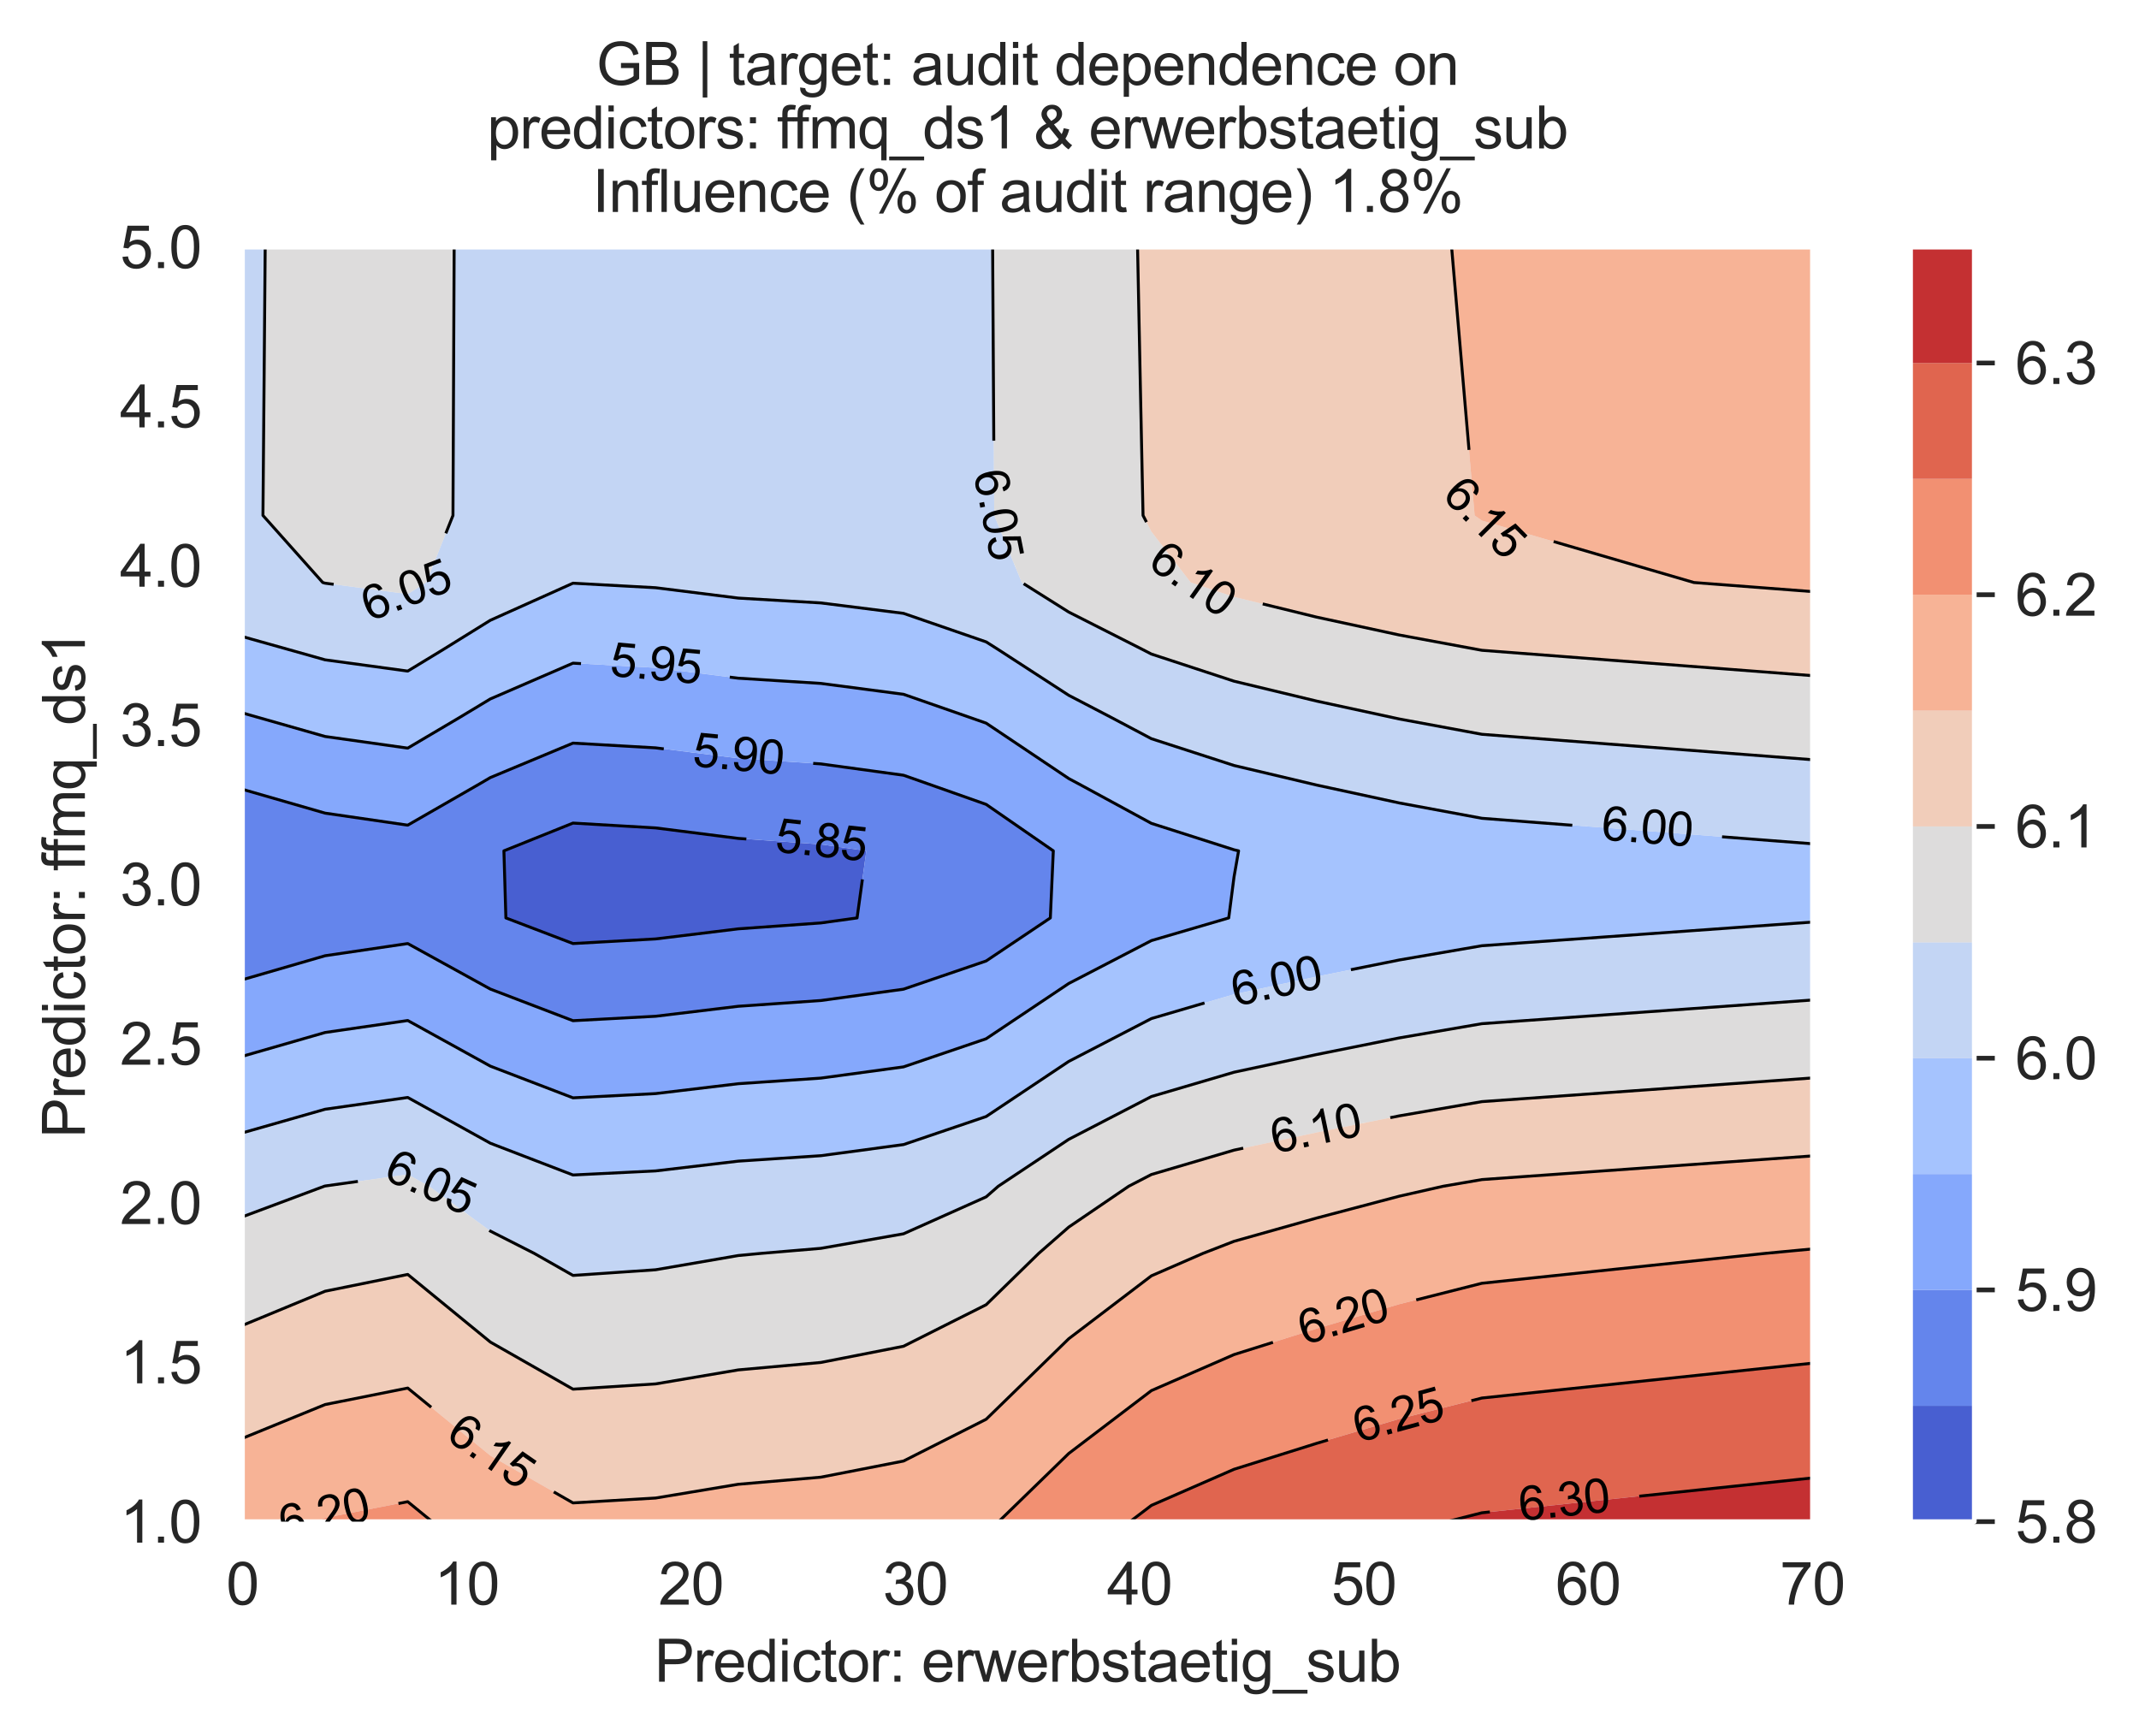 <?xml version="1.0" encoding="utf-8" standalone="no"?>
<!DOCTYPE svg PUBLIC "-//W3C//DTD SVG 1.1//EN"
  "http://www.w3.org/Graphics/SVG/1.1/DTD/svg11.dtd">
<svg xmlns:xlink="http://www.w3.org/1999/xlink" width="364.919pt" height="296.208pt" viewBox="0 0 364.919 296.208" xmlns="http://www.w3.org/2000/svg" version="1.1">
 <defs>
  <style type="text/css">*{stroke-linejoin: round; stroke-linecap: butt}</style>
 </defs>
 <g id="figure_1">
  <g id="patch_1">
   <path d="M 0 296.208 
L 364.919 296.208 
L 364.919 0 
L 0 0 
z
" style="fill: #ffffff"/>
  </g>
  <g id="axes_1">
   <g id="patch_2">
    <path d="M 41.367 259.6 
L 309.207 259.6 
L 309.207 42.16 
L 41.367 42.16 
z
" style="fill: #eaeaf2"/>
   </g>
   <g id="matplotlib.axis_1">
    <g id="xtick_1">
     <g id="line2d_1">
      <path d="M 41.367 259.6 
L 41.367 42.16 
" clip-path="url(#p8832364bfb)" style="fill: none; stroke: #ffffff; stroke-width: 0.8; stroke-linecap: round"/>
     </g>
     <g id="text_1">
      <!-- 0 -->
      <g style="fill: #262626" transform="translate(38.587 273.758)scale(0.1 -0.1)">
       <defs>
        <path id="ArialMT-30" d="M 266 2259 
Q 266 3072 433 3567 
Q 600 4063 929 4331 
Q 1259 4600 1759 4600 
Q 2128 4600 2406 4451 
Q 2684 4303 2865 4023 
Q 3047 3744 3150 3342 
Q 3253 2941 3253 2259 
Q 3253 1453 3087 958 
Q 2922 463 2592 192 
Q 2263 -78 1759 -78 
Q 1097 -78 719 397 
Q 266 969 266 2259 
z
M 844 2259 
Q 844 1131 1108 757 
Q 1372 384 1759 384 
Q 2147 384 2411 759 
Q 2675 1134 2675 2259 
Q 2675 3391 2411 3762 
Q 2147 4134 1753 4134 
Q 1366 4134 1134 3806 
Q 844 3388 844 2259 
z
" transform="scale(0.016)"/>
       </defs>
       <use xlink:href="#ArialMT-30"/>
      </g>
     </g>
    </g>
    <g id="xtick_2">
     <g id="line2d_2">
      <path d="M 79.63 259.6 
L 79.63 42.16 
" clip-path="url(#p8832364bfb)" style="fill: none; stroke: #ffffff; stroke-width: 0.8; stroke-linecap: round"/>
     </g>
     <g id="text_2">
      <!-- 10 -->
      <g style="fill: #262626" transform="translate(74.069 273.758)scale(0.1 -0.1)">
       <defs>
        <path id="ArialMT-31" d="M 2384 0 
L 1822 0 
L 1822 3584 
Q 1619 3391 1289 3197 
Q 959 3003 697 2906 
L 697 3450 
Q 1169 3672 1522 3987 
Q 1875 4303 2022 4600 
L 2384 4600 
L 2384 0 
z
" transform="scale(0.016)"/>
       </defs>
       <use xlink:href="#ArialMT-31"/>
       <use xlink:href="#ArialMT-30" x="55.615"/>
      </g>
     </g>
    </g>
    <g id="xtick_3">
     <g id="line2d_3">
      <path d="M 117.893 259.6 
L 117.893 42.16 
" clip-path="url(#p8832364bfb)" style="fill: none; stroke: #ffffff; stroke-width: 0.8; stroke-linecap: round"/>
     </g>
     <g id="text_3">
      <!-- 20 -->
      <g style="fill: #262626" transform="translate(112.332 273.758)scale(0.1 -0.1)">
       <defs>
        <path id="ArialMT-32" d="M 3222 541 
L 3222 0 
L 194 0 
Q 188 203 259 391 
Q 375 700 629 1000 
Q 884 1300 1366 1694 
Q 2113 2306 2375 2664 
Q 2638 3022 2638 3341 
Q 2638 3675 2398 3904 
Q 2159 4134 1775 4134 
Q 1369 4134 1125 3890 
Q 881 3647 878 3216 
L 300 3275 
Q 359 3922 746 4261 
Q 1134 4600 1788 4600 
Q 2447 4600 2831 4234 
Q 3216 3869 3216 3328 
Q 3216 3053 3103 2787 
Q 2991 2522 2730 2228 
Q 2469 1934 1863 1422 
Q 1356 997 1212 845 
Q 1069 694 975 541 
L 3222 541 
z
" transform="scale(0.016)"/>
       </defs>
       <use xlink:href="#ArialMT-32"/>
       <use xlink:href="#ArialMT-30" x="55.615"/>
      </g>
     </g>
    </g>
    <g id="xtick_4">
     <g id="line2d_4">
      <path d="M 156.156 259.6 
L 156.156 42.16 
" clip-path="url(#p8832364bfb)" style="fill: none; stroke: #ffffff; stroke-width: 0.8; stroke-linecap: round"/>
     </g>
     <g id="text_4">
      <!-- 30 -->
      <g style="fill: #262626" transform="translate(150.595 273.758)scale(0.1 -0.1)">
       <defs>
        <path id="ArialMT-33" d="M 269 1209 
L 831 1284 
Q 928 806 1161 595 
Q 1394 384 1728 384 
Q 2125 384 2398 659 
Q 2672 934 2672 1341 
Q 2672 1728 2419 1979 
Q 2166 2231 1775 2231 
Q 1616 2231 1378 2169 
L 1441 2663 
Q 1497 2656 1531 2656 
Q 1891 2656 2178 2843 
Q 2466 3031 2466 3422 
Q 2466 3731 2256 3934 
Q 2047 4138 1716 4138 
Q 1388 4138 1169 3931 
Q 950 3725 888 3313 
L 325 3413 
Q 428 3978 793 4289 
Q 1159 4600 1703 4600 
Q 2078 4600 2393 4439 
Q 2709 4278 2876 4000 
Q 3044 3722 3044 3409 
Q 3044 3113 2884 2869 
Q 2725 2625 2413 2481 
Q 2819 2388 3044 2092 
Q 3269 1797 3269 1353 
Q 3269 753 2831 336 
Q 2394 -81 1725 -81 
Q 1122 -81 723 278 
Q 325 638 269 1209 
z
" transform="scale(0.016)"/>
       </defs>
       <use xlink:href="#ArialMT-33"/>
       <use xlink:href="#ArialMT-30" x="55.615"/>
      </g>
     </g>
    </g>
    <g id="xtick_5">
     <g id="line2d_5">
      <path d="M 194.419 259.6 
L 194.419 42.16 
" clip-path="url(#p8832364bfb)" style="fill: none; stroke: #ffffff; stroke-width: 0.8; stroke-linecap: round"/>
     </g>
     <g id="text_5">
      <!-- 40 -->
      <g style="fill: #262626" transform="translate(188.858 273.758)scale(0.1 -0.1)">
       <defs>
        <path id="ArialMT-34" d="M 2069 0 
L 2069 1097 
L 81 1097 
L 81 1613 
L 2172 4581 
L 2631 4581 
L 2631 1613 
L 3250 1613 
L 3250 1097 
L 2631 1097 
L 2631 0 
L 2069 0 
z
M 2069 1613 
L 2069 3678 
L 634 1613 
L 2069 1613 
z
" transform="scale(0.016)"/>
       </defs>
       <use xlink:href="#ArialMT-34"/>
       <use xlink:href="#ArialMT-30" x="55.615"/>
      </g>
     </g>
    </g>
    <g id="xtick_6">
     <g id="line2d_6">
      <path d="M 232.681 259.6 
L 232.681 42.16 
" clip-path="url(#p8832364bfb)" style="fill: none; stroke: #ffffff; stroke-width: 0.8; stroke-linecap: round"/>
     </g>
     <g id="text_6">
      <!-- 50 -->
      <g style="fill: #262626" transform="translate(227.121 273.758)scale(0.1 -0.1)">
       <defs>
        <path id="ArialMT-35" d="M 266 1200 
L 856 1250 
Q 922 819 1161 601 
Q 1400 384 1738 384 
Q 2144 384 2425 690 
Q 2706 997 2706 1503 
Q 2706 1984 2436 2262 
Q 2166 2541 1728 2541 
Q 1456 2541 1237 2417 
Q 1019 2294 894 2097 
L 366 2166 
L 809 4519 
L 3088 4519 
L 3088 3981 
L 1259 3981 
L 1013 2750 
Q 1425 3038 1878 3038 
Q 2478 3038 2890 2622 
Q 3303 2206 3303 1553 
Q 3303 931 2941 478 
Q 2500 -78 1738 -78 
Q 1113 -78 717 272 
Q 322 622 266 1200 
z
" transform="scale(0.016)"/>
       </defs>
       <use xlink:href="#ArialMT-35"/>
       <use xlink:href="#ArialMT-30" x="55.615"/>
      </g>
     </g>
    </g>
    <g id="xtick_7">
     <g id="line2d_7">
      <path d="M 270.944 259.6 
L 270.944 42.16 
" clip-path="url(#p8832364bfb)" style="fill: none; stroke: #ffffff; stroke-width: 0.8; stroke-linecap: round"/>
     </g>
     <g id="text_7">
      <!-- 60 -->
      <g style="fill: #262626" transform="translate(265.383 273.758)scale(0.1 -0.1)">
       <defs>
        <path id="ArialMT-36" d="M 3184 3459 
L 2625 3416 
Q 2550 3747 2413 3897 
Q 2184 4138 1850 4138 
Q 1581 4138 1378 3988 
Q 1113 3794 959 3422 
Q 806 3050 800 2363 
Q 1003 2672 1297 2822 
Q 1591 2972 1913 2972 
Q 2475 2972 2870 2558 
Q 3266 2144 3266 1488 
Q 3266 1056 3080 686 
Q 2894 316 2569 119 
Q 2244 -78 1831 -78 
Q 1128 -78 684 439 
Q 241 956 241 2144 
Q 241 3472 731 4075 
Q 1159 4600 1884 4600 
Q 2425 4600 2770 4297 
Q 3116 3994 3184 3459 
z
M 888 1484 
Q 888 1194 1011 928 
Q 1134 663 1356 523 
Q 1578 384 1822 384 
Q 2178 384 2434 671 
Q 2691 959 2691 1453 
Q 2691 1928 2437 2201 
Q 2184 2475 1800 2475 
Q 1419 2475 1153 2201 
Q 888 1928 888 1484 
z
" transform="scale(0.016)"/>
       </defs>
       <use xlink:href="#ArialMT-36"/>
       <use xlink:href="#ArialMT-30" x="55.615"/>
      </g>
     </g>
    </g>
    <g id="xtick_8">
     <g id="line2d_8">
      <path d="M 309.207 259.6 
L 309.207 42.16 
" clip-path="url(#p8832364bfb)" style="fill: none; stroke: #ffffff; stroke-width: 0.8; stroke-linecap: round"/>
     </g>
     <g id="text_8">
      <!-- 70 -->
      <g style="fill: #262626" transform="translate(303.646 273.758)scale(0.1 -0.1)">
       <defs>
        <path id="ArialMT-37" d="M 303 3981 
L 303 4522 
L 3269 4522 
L 3269 4084 
Q 2831 3619 2401 2847 
Q 1972 2075 1738 1259 
Q 1569 684 1522 0 
L 944 0 
Q 953 541 1156 1306 
Q 1359 2072 1739 2783 
Q 2119 3494 2547 3981 
L 303 3981 
z
" transform="scale(0.016)"/>
       </defs>
       <use xlink:href="#ArialMT-37"/>
       <use xlink:href="#ArialMT-30" x="55.615"/>
      </g>
     </g>
    </g>
    <g id="text_9">
     <!-- Predictor: erwerbstaetig_sub -->
     <g style="fill: #262626" transform="translate(111.649 286.903)scale(0.1 -0.1)">
      <defs>
       <path id="ArialMT-50" d="M 494 0 
L 494 4581 
L 2222 4581 
Q 2678 4581 2919 4538 
Q 3256 4481 3484 4323 
Q 3713 4166 3852 3881 
Q 3991 3597 3991 3256 
Q 3991 2672 3619 2267 
Q 3247 1863 2275 1863 
L 1100 1863 
L 1100 0 
L 494 0 
z
M 1100 2403 
L 2284 2403 
Q 2872 2403 3119 2622 
Q 3366 2841 3366 3238 
Q 3366 3525 3220 3729 
Q 3075 3934 2838 4000 
Q 2684 4041 2272 4041 
L 1100 4041 
L 1100 2403 
z
" transform="scale(0.016)"/>
       <path id="ArialMT-72" d="M 416 0 
L 416 3319 
L 922 3319 
L 922 2816 
Q 1116 3169 1280 3281 
Q 1444 3394 1641 3394 
Q 1925 3394 2219 3213 
L 2025 2691 
Q 1819 2813 1613 2813 
Q 1428 2813 1281 2702 
Q 1134 2591 1072 2394 
Q 978 2094 978 1738 
L 978 0 
L 416 0 
z
" transform="scale(0.016)"/>
       <path id="ArialMT-65" d="M 2694 1069 
L 3275 997 
Q 3138 488 2766 206 
Q 2394 -75 1816 -75 
Q 1088 -75 661 373 
Q 234 822 234 1631 
Q 234 2469 665 2931 
Q 1097 3394 1784 3394 
Q 2450 3394 2872 2941 
Q 3294 2488 3294 1666 
Q 3294 1616 3291 1516 
L 816 1516 
Q 847 969 1125 678 
Q 1403 388 1819 388 
Q 2128 388 2347 550 
Q 2566 713 2694 1069 
z
M 847 1978 
L 2700 1978 
Q 2663 2397 2488 2606 
Q 2219 2931 1791 2931 
Q 1403 2931 1139 2672 
Q 875 2413 847 1978 
z
" transform="scale(0.016)"/>
       <path id="ArialMT-64" d="M 2575 0 
L 2575 419 
Q 2259 -75 1647 -75 
Q 1250 -75 917 144 
Q 584 363 401 755 
Q 219 1147 219 1656 
Q 219 2153 384 2558 
Q 550 2963 881 3178 
Q 1213 3394 1622 3394 
Q 1922 3394 2156 3267 
Q 2391 3141 2538 2938 
L 2538 4581 
L 3097 4581 
L 3097 0 
L 2575 0 
z
M 797 1656 
Q 797 1019 1065 703 
Q 1334 388 1700 388 
Q 2069 388 2326 689 
Q 2584 991 2584 1609 
Q 2584 2291 2321 2609 
Q 2059 2928 1675 2928 
Q 1300 2928 1048 2622 
Q 797 2316 797 1656 
z
" transform="scale(0.016)"/>
       <path id="ArialMT-69" d="M 425 3934 
L 425 4581 
L 988 4581 
L 988 3934 
L 425 3934 
z
M 425 0 
L 425 3319 
L 988 3319 
L 988 0 
L 425 0 
z
" transform="scale(0.016)"/>
       <path id="ArialMT-63" d="M 2588 1216 
L 3141 1144 
Q 3050 572 2676 248 
Q 2303 -75 1759 -75 
Q 1078 -75 664 370 
Q 250 816 250 1647 
Q 250 2184 428 2587 
Q 606 2991 970 3192 
Q 1334 3394 1763 3394 
Q 2303 3394 2647 3120 
Q 2991 2847 3088 2344 
L 2541 2259 
Q 2463 2594 2264 2762 
Q 2066 2931 1784 2931 
Q 1359 2931 1093 2626 
Q 828 2322 828 1663 
Q 828 994 1084 691 
Q 1341 388 1753 388 
Q 2084 388 2306 591 
Q 2528 794 2588 1216 
z
" transform="scale(0.016)"/>
       <path id="ArialMT-74" d="M 1650 503 
L 1731 6 
Q 1494 -44 1306 -44 
Q 1000 -44 831 53 
Q 663 150 594 308 
Q 525 466 525 972 
L 525 2881 
L 113 2881 
L 113 3319 
L 525 3319 
L 525 4141 
L 1084 4478 
L 1084 3319 
L 1650 3319 
L 1650 2881 
L 1084 2881 
L 1084 941 
Q 1084 700 1114 631 
Q 1144 563 1211 522 
Q 1278 481 1403 481 
Q 1497 481 1650 503 
z
" transform="scale(0.016)"/>
       <path id="ArialMT-6f" d="M 213 1659 
Q 213 2581 725 3025 
Q 1153 3394 1769 3394 
Q 2453 3394 2887 2945 
Q 3322 2497 3322 1706 
Q 3322 1066 3130 698 
Q 2938 331 2570 128 
Q 2203 -75 1769 -75 
Q 1072 -75 642 372 
Q 213 819 213 1659 
z
M 791 1659 
Q 791 1022 1069 705 
Q 1347 388 1769 388 
Q 2188 388 2466 706 
Q 2744 1025 2744 1678 
Q 2744 2294 2464 2611 
Q 2184 2928 1769 2928 
Q 1347 2928 1069 2612 
Q 791 2297 791 1659 
z
" transform="scale(0.016)"/>
       <path id="ArialMT-3a" d="M 578 2678 
L 578 3319 
L 1219 3319 
L 1219 2678 
L 578 2678 
z
M 578 0 
L 578 641 
L 1219 641 
L 1219 0 
L 578 0 
z
" transform="scale(0.016)"/>
       <path id="ArialMT-20" transform="scale(0.016)"/>
       <path id="ArialMT-77" d="M 1034 0 
L 19 3319 
L 600 3319 
L 1128 1403 
L 1325 691 
Q 1338 744 1497 1375 
L 2025 3319 
L 2603 3319 
L 3100 1394 
L 3266 759 
L 3456 1400 
L 4025 3319 
L 4572 3319 
L 3534 0 
L 2950 0 
L 2422 1988 
L 2294 2553 
L 1622 0 
L 1034 0 
z
" transform="scale(0.016)"/>
       <path id="ArialMT-62" d="M 941 0 
L 419 0 
L 419 4581 
L 981 4581 
L 981 2947 
Q 1338 3394 1891 3394 
Q 2197 3394 2470 3270 
Q 2744 3147 2920 2923 
Q 3097 2700 3197 2384 
Q 3297 2069 3297 1709 
Q 3297 856 2875 390 
Q 2453 -75 1863 -75 
Q 1275 -75 941 416 
L 941 0 
z
M 934 1684 
Q 934 1088 1097 822 
Q 1363 388 1816 388 
Q 2184 388 2453 708 
Q 2722 1028 2722 1663 
Q 2722 2313 2464 2622 
Q 2206 2931 1841 2931 
Q 1472 2931 1203 2611 
Q 934 2291 934 1684 
z
" transform="scale(0.016)"/>
       <path id="ArialMT-73" d="M 197 991 
L 753 1078 
Q 800 744 1014 566 
Q 1228 388 1613 388 
Q 2000 388 2187 545 
Q 2375 703 2375 916 
Q 2375 1106 2209 1216 
Q 2094 1291 1634 1406 
Q 1016 1563 777 1677 
Q 538 1791 414 1992 
Q 291 2194 291 2438 
Q 291 2659 392 2848 
Q 494 3038 669 3163 
Q 800 3259 1026 3326 
Q 1253 3394 1513 3394 
Q 1903 3394 2198 3281 
Q 2494 3169 2634 2976 
Q 2775 2784 2828 2463 
L 2278 2388 
Q 2241 2644 2061 2787 
Q 1881 2931 1553 2931 
Q 1166 2931 1000 2803 
Q 834 2675 834 2503 
Q 834 2394 903 2306 
Q 972 2216 1119 2156 
Q 1203 2125 1616 2013 
Q 2213 1853 2448 1751 
Q 2684 1650 2818 1456 
Q 2953 1263 2953 975 
Q 2953 694 2789 445 
Q 2625 197 2315 61 
Q 2006 -75 1616 -75 
Q 969 -75 630 194 
Q 291 463 197 991 
z
" transform="scale(0.016)"/>
       <path id="ArialMT-61" d="M 2588 409 
Q 2275 144 1986 34 
Q 1697 -75 1366 -75 
Q 819 -75 525 192 
Q 231 459 231 875 
Q 231 1119 342 1320 
Q 453 1522 633 1644 
Q 813 1766 1038 1828 
Q 1203 1872 1538 1913 
Q 2219 1994 2541 2106 
Q 2544 2222 2544 2253 
Q 2544 2597 2384 2738 
Q 2169 2928 1744 2928 
Q 1347 2928 1158 2789 
Q 969 2650 878 2297 
L 328 2372 
Q 403 2725 575 2942 
Q 747 3159 1072 3276 
Q 1397 3394 1825 3394 
Q 2250 3394 2515 3294 
Q 2781 3194 2906 3042 
Q 3031 2891 3081 2659 
Q 3109 2516 3109 2141 
L 3109 1391 
Q 3109 606 3145 398 
Q 3181 191 3288 0 
L 2700 0 
Q 2613 175 2588 409 
z
M 2541 1666 
Q 2234 1541 1622 1453 
Q 1275 1403 1131 1340 
Q 988 1278 909 1158 
Q 831 1038 831 891 
Q 831 666 1001 516 
Q 1172 366 1500 366 
Q 1825 366 2078 508 
Q 2331 650 2450 897 
Q 2541 1088 2541 1459 
L 2541 1666 
z
" transform="scale(0.016)"/>
       <path id="ArialMT-67" d="M 319 -275 
L 866 -356 
Q 900 -609 1056 -725 
Q 1266 -881 1628 -881 
Q 2019 -881 2231 -725 
Q 2444 -569 2519 -288 
Q 2563 -116 2559 434 
Q 2191 0 1641 0 
Q 956 0 581 494 
Q 206 988 206 1678 
Q 206 2153 378 2554 
Q 550 2956 876 3175 
Q 1203 3394 1644 3394 
Q 2231 3394 2613 2919 
L 2613 3319 
L 3131 3319 
L 3131 450 
Q 3131 -325 2973 -648 
Q 2816 -972 2473 -1159 
Q 2131 -1347 1631 -1347 
Q 1038 -1347 672 -1080 
Q 306 -813 319 -275 
z
M 784 1719 
Q 784 1066 1043 766 
Q 1303 466 1694 466 
Q 2081 466 2343 764 
Q 2606 1063 2606 1700 
Q 2606 2309 2336 2618 
Q 2066 2928 1684 2928 
Q 1309 2928 1046 2623 
Q 784 2319 784 1719 
z
" transform="scale(0.016)"/>
       <path id="ArialMT-5f" d="M -97 -1272 
L -97 -866 
L 3631 -866 
L 3631 -1272 
L -97 -1272 
z
" transform="scale(0.016)"/>
       <path id="ArialMT-75" d="M 2597 0 
L 2597 488 
Q 2209 -75 1544 -75 
Q 1250 -75 995 37 
Q 741 150 617 320 
Q 494 491 444 738 
Q 409 903 409 1263 
L 409 3319 
L 972 3319 
L 972 1478 
Q 972 1038 1006 884 
Q 1059 663 1231 536 
Q 1403 409 1656 409 
Q 1909 409 2131 539 
Q 2353 669 2445 892 
Q 2538 1116 2538 1541 
L 2538 3319 
L 3100 3319 
L 3100 0 
L 2597 0 
z
" transform="scale(0.016)"/>
      </defs>
      <use xlink:href="#ArialMT-50"/>
      <use xlink:href="#ArialMT-72" x="66.699"/>
      <use xlink:href="#ArialMT-65" x="100"/>
      <use xlink:href="#ArialMT-64" x="155.615"/>
      <use xlink:href="#ArialMT-69" x="211.23"/>
      <use xlink:href="#ArialMT-63" x="233.447"/>
      <use xlink:href="#ArialMT-74" x="283.447"/>
      <use xlink:href="#ArialMT-6f" x="311.23"/>
      <use xlink:href="#ArialMT-72" x="366.846"/>
      <use xlink:href="#ArialMT-3a" x="400.146"/>
      <use xlink:href="#ArialMT-20" x="427.93"/>
      <use xlink:href="#ArialMT-65" x="455.713"/>
      <use xlink:href="#ArialMT-72" x="511.328"/>
      <use xlink:href="#ArialMT-77" x="544.629"/>
      <use xlink:href="#ArialMT-65" x="616.846"/>
      <use xlink:href="#ArialMT-72" x="672.461"/>
      <use xlink:href="#ArialMT-62" x="705.762"/>
      <use xlink:href="#ArialMT-73" x="761.377"/>
      <use xlink:href="#ArialMT-74" x="811.377"/>
      <use xlink:href="#ArialMT-61" x="839.16"/>
      <use xlink:href="#ArialMT-65" x="894.775"/>
      <use xlink:href="#ArialMT-74" x="950.391"/>
      <use xlink:href="#ArialMT-69" x="978.174"/>
      <use xlink:href="#ArialMT-67" x="1000.391"/>
      <use xlink:href="#ArialMT-5f" x="1056.006"/>
      <use xlink:href="#ArialMT-73" x="1111.621"/>
      <use xlink:href="#ArialMT-75" x="1161.621"/>
      <use xlink:href="#ArialMT-62" x="1217.236"/>
     </g>
    </g>
   </g>
   <g id="matplotlib.axis_2">
    <g id="ytick_1">
     <g id="line2d_9">
      <path d="M 41.367 259.6 
L 309.207 259.6 
" clip-path="url(#p8832364bfb)" style="fill: none; stroke: #ffffff; stroke-width: 0.8; stroke-linecap: round"/>
     </g>
     <g id="text_10">
      <!-- 1.0 -->
      <g style="fill: #262626" transform="translate(20.467 263.179)scale(0.1 -0.1)">
       <defs>
        <path id="ArialMT-2e" d="M 581 0 
L 581 641 
L 1222 641 
L 1222 0 
L 581 0 
z
" transform="scale(0.016)"/>
       </defs>
       <use xlink:href="#ArialMT-31"/>
       <use xlink:href="#ArialMT-2e" x="55.615"/>
       <use xlink:href="#ArialMT-30" x="83.398"/>
      </g>
     </g>
    </g>
    <g id="ytick_2">
     <g id="line2d_10">
      <path d="M 41.367 232.42 
L 309.207 232.42 
" clip-path="url(#p8832364bfb)" style="fill: none; stroke: #ffffff; stroke-width: 0.8; stroke-linecap: round"/>
     </g>
     <g id="text_11">
      <!-- 1.5 -->
      <g style="fill: #262626" transform="translate(20.467 235.999)scale(0.1 -0.1)">
       <use xlink:href="#ArialMT-31"/>
       <use xlink:href="#ArialMT-2e" x="55.615"/>
       <use xlink:href="#ArialMT-35" x="83.398"/>
      </g>
     </g>
    </g>
    <g id="ytick_3">
     <g id="line2d_11">
      <path d="M 41.367 205.24 
L 309.207 205.24 
" clip-path="url(#p8832364bfb)" style="fill: none; stroke: #ffffff; stroke-width: 0.8; stroke-linecap: round"/>
     </g>
     <g id="text_12">
      <!-- 2.0 -->
      <g style="fill: #262626" transform="translate(20.467 208.819)scale(0.1 -0.1)">
       <use xlink:href="#ArialMT-32"/>
       <use xlink:href="#ArialMT-2e" x="55.615"/>
       <use xlink:href="#ArialMT-30" x="83.398"/>
      </g>
     </g>
    </g>
    <g id="ytick_4">
     <g id="line2d_12">
      <path d="M 41.367 178.06 
L 309.207 178.06 
" clip-path="url(#p8832364bfb)" style="fill: none; stroke: #ffffff; stroke-width: 0.8; stroke-linecap: round"/>
     </g>
     <g id="text_13">
      <!-- 2.5 -->
      <g style="fill: #262626" transform="translate(20.467 181.639)scale(0.1 -0.1)">
       <use xlink:href="#ArialMT-32"/>
       <use xlink:href="#ArialMT-2e" x="55.615"/>
       <use xlink:href="#ArialMT-35" x="83.398"/>
      </g>
     </g>
    </g>
    <g id="ytick_5">
     <g id="line2d_13">
      <path d="M 41.367 150.88 
L 309.207 150.88 
" clip-path="url(#p8832364bfb)" style="fill: none; stroke: #ffffff; stroke-width: 0.8; stroke-linecap: round"/>
     </g>
     <g id="text_14">
      <!-- 3.0 -->
      <g style="fill: #262626" transform="translate(20.467 154.459)scale(0.1 -0.1)">
       <use xlink:href="#ArialMT-33"/>
       <use xlink:href="#ArialMT-2e" x="55.615"/>
       <use xlink:href="#ArialMT-30" x="83.398"/>
      </g>
     </g>
    </g>
    <g id="ytick_6">
     <g id="line2d_14">
      <path d="M 41.367 123.7 
L 309.207 123.7 
" clip-path="url(#p8832364bfb)" style="fill: none; stroke: #ffffff; stroke-width: 0.8; stroke-linecap: round"/>
     </g>
     <g id="text_15">
      <!-- 3.5 -->
      <g style="fill: #262626" transform="translate(20.467 127.279)scale(0.1 -0.1)">
       <use xlink:href="#ArialMT-33"/>
       <use xlink:href="#ArialMT-2e" x="55.615"/>
       <use xlink:href="#ArialMT-35" x="83.398"/>
      </g>
     </g>
    </g>
    <g id="ytick_7">
     <g id="line2d_15">
      <path d="M 41.367 96.52 
L 309.207 96.52 
" clip-path="url(#p8832364bfb)" style="fill: none; stroke: #ffffff; stroke-width: 0.8; stroke-linecap: round"/>
     </g>
     <g id="text_16">
      <!-- 4.0 -->
      <g style="fill: #262626" transform="translate(20.467 100.099)scale(0.1 -0.1)">
       <use xlink:href="#ArialMT-34"/>
       <use xlink:href="#ArialMT-2e" x="55.615"/>
       <use xlink:href="#ArialMT-30" x="83.398"/>
      </g>
     </g>
    </g>
    <g id="ytick_8">
     <g id="line2d_16">
      <path d="M 41.367 69.34 
L 309.207 69.34 
" clip-path="url(#p8832364bfb)" style="fill: none; stroke: #ffffff; stroke-width: 0.8; stroke-linecap: round"/>
     </g>
     <g id="text_17">
      <!-- 4.5 -->
      <g style="fill: #262626" transform="translate(20.467 72.919)scale(0.1 -0.1)">
       <use xlink:href="#ArialMT-34"/>
       <use xlink:href="#ArialMT-2e" x="55.615"/>
       <use xlink:href="#ArialMT-35" x="83.398"/>
      </g>
     </g>
    </g>
    <g id="ytick_9">
     <g id="line2d_17">
      <path d="M 41.367 42.16 
L 309.207 42.16 
" clip-path="url(#p8832364bfb)" style="fill: none; stroke: #ffffff; stroke-width: 0.8; stroke-linecap: round"/>
     </g>
     <g id="text_18">
      <!-- 5.0 -->
      <g style="fill: #262626" transform="translate(20.467 45.739)scale(0.1 -0.1)">
       <use xlink:href="#ArialMT-35"/>
       <use xlink:href="#ArialMT-2e" x="55.615"/>
       <use xlink:href="#ArialMT-30" x="83.398"/>
      </g>
     </g>
    </g>
    <g id="text_19">
     <!-- Predictor: ffmq_ds1 -->
     <g style="fill: #262626" transform="translate(14.48 194.142)rotate(-90)scale(0.1 -0.1)">
      <defs>
       <path id="ArialMT-66" d="M 556 0 
L 556 2881 
L 59 2881 
L 59 3319 
L 556 3319 
L 556 3672 
Q 556 4006 616 4169 
Q 697 4388 901 4523 
Q 1106 4659 1475 4659 
Q 1713 4659 2000 4603 
L 1916 4113 
Q 1741 4144 1584 4144 
Q 1328 4144 1222 4034 
Q 1116 3925 1116 3625 
L 1116 3319 
L 1763 3319 
L 1763 2881 
L 1116 2881 
L 1116 0 
L 556 0 
z
" transform="scale(0.016)"/>
       <path id="ArialMT-6d" d="M 422 0 
L 422 3319 
L 925 3319 
L 925 2853 
Q 1081 3097 1340 3245 
Q 1600 3394 1931 3394 
Q 2300 3394 2536 3241 
Q 2772 3088 2869 2813 
Q 3263 3394 3894 3394 
Q 4388 3394 4653 3120 
Q 4919 2847 4919 2278 
L 4919 0 
L 4359 0 
L 4359 2091 
Q 4359 2428 4304 2576 
Q 4250 2725 4106 2815 
Q 3963 2906 3769 2906 
Q 3419 2906 3187 2673 
Q 2956 2441 2956 1928 
L 2956 0 
L 2394 0 
L 2394 2156 
Q 2394 2531 2256 2718 
Q 2119 2906 1806 2906 
Q 1569 2906 1367 2781 
Q 1166 2656 1075 2415 
Q 984 2175 984 1722 
L 984 0 
L 422 0 
z
" transform="scale(0.016)"/>
       <path id="ArialMT-71" d="M 2538 -1272 
L 2538 353 
Q 2406 169 2170 47 
Q 1934 -75 1669 -75 
Q 1078 -75 651 397 
Q 225 869 225 1691 
Q 225 2191 398 2587 
Q 572 2984 901 3189 
Q 1231 3394 1625 3394 
Q 2241 3394 2594 2875 
L 2594 3319 
L 3100 3319 
L 3100 -1272 
L 2538 -1272 
z
M 803 1669 
Q 803 1028 1072 708 
Q 1341 388 1716 388 
Q 2075 388 2334 692 
Q 2594 997 2594 1619 
Q 2594 2281 2320 2615 
Q 2047 2950 1678 2950 
Q 1313 2950 1058 2639 
Q 803 2328 803 1669 
z
" transform="scale(0.016)"/>
      </defs>
      <use xlink:href="#ArialMT-50"/>
      <use xlink:href="#ArialMT-72" x="66.699"/>
      <use xlink:href="#ArialMT-65" x="100"/>
      <use xlink:href="#ArialMT-64" x="155.615"/>
      <use xlink:href="#ArialMT-69" x="211.23"/>
      <use xlink:href="#ArialMT-63" x="233.447"/>
      <use xlink:href="#ArialMT-74" x="283.447"/>
      <use xlink:href="#ArialMT-6f" x="311.23"/>
      <use xlink:href="#ArialMT-72" x="366.846"/>
      <use xlink:href="#ArialMT-3a" x="400.146"/>
      <use xlink:href="#ArialMT-20" x="427.93"/>
      <use xlink:href="#ArialMT-66" x="455.713"/>
      <use xlink:href="#ArialMT-66" x="481.746"/>
      <use xlink:href="#ArialMT-6d" x="509.529"/>
      <use xlink:href="#ArialMT-71" x="592.83"/>
      <use xlink:href="#ArialMT-5f" x="648.445"/>
      <use xlink:href="#ArialMT-64" x="704.061"/>
      <use xlink:href="#ArialMT-73" x="759.676"/>
      <use xlink:href="#ArialMT-31" x="809.676"/>
     </g>
    </g>
   </g>
   <g id="PathCollection_1">
    <path d="M 97.755 160.973 
L 111.851 160.186 
L 125.948 158.465 
L 140.045 157.457 
L 146.219 156.602 
L 147.799 145.158 
L 140.045 144.057 
L 125.948 143.034 
L 111.851 141.245 
L 97.755 140.42 
L 85.968 145.158 
L 86.305 156.602 
z
" clip-path="url(#p8832364bfb)" style="fill: #485fd1"/>
   </g>
   <g id="PathCollection_2">
    <path d="M 83.658 168.742 
L 97.755 174.135 
L 111.851 173.378 
L 125.948 171.676 
L 140.045 170.693 
L 154.142 168.759 
L 156.231 168.047 
L 168.239 163.946 
L 179.19 156.602 
L 179.699 145.158 
L 168.239 137.232 
L 158.283 133.714 
L 154.142 132.257 
L 140.045 130.325 
L 125.948 129.368 
L 111.851 127.586 
L 97.755 126.778 
L 83.658 132.654 
L 81.851 133.714 
L 69.561 140.775 
L 55.464 138.724 
L 41.367 134.661 
L 41.367 145.158 
L 41.367 156.602 
L 41.367 167.142 
L 55.464 163.053 
L 69.561 160.975 
L 82.398 168.047 
z
M 86.305 156.602 
L 85.968 145.158 
L 97.755 140.42 
L 111.851 141.245 
L 125.948 143.034 
L 140.045 144.057 
L 147.799 145.158 
L 146.219 156.602 
L 140.045 157.457 
L 125.948 158.465 
L 111.851 160.186 
L 97.755 160.973 
z
" clip-path="url(#p8832364bfb)" style="fill: #6485ec"/>
   </g>
   <g id="PathCollection_3">
    <path d="M 43.852 179.491 
L 55.464 176.147 
L 69.561 174.104 
L 79.318 179.491 
L 83.658 181.89 
L 97.755 187.296 
L 111.851 186.571 
L 125.948 184.886 
L 140.045 183.929 
L 154.142 182.015 
L 161.559 179.491 
L 168.239 177.215 
L 181.943 168.047 
L 182.336 167.784 
L 196.432 160.469 
L 209.625 156.602 
L 210.529 149.602 
L 211.307 145.158 
L 210.529 144.976 
L 196.432 140.469 
L 183.999 133.714 
L 182.336 132.825 
L 168.239 123.37 
L 165.097 122.27 
L 154.142 118.449 
L 140.045 116.594 
L 125.948 115.702 
L 111.851 113.926 
L 97.755 113.137 
L 83.658 119.237 
L 78.633 122.27 
L 69.561 127.633 
L 55.464 125.647 
L 43.615 122.27 
L 41.367 121.631 
L 41.367 122.27 
L 41.367 133.714 
L 41.367 134.661 
L 55.464 138.724 
L 69.561 140.775 
L 81.851 133.714 
L 83.658 132.654 
L 97.755 126.778 
L 111.851 127.586 
L 125.948 129.368 
L 140.045 130.325 
L 154.142 132.257 
L 158.283 133.714 
L 168.239 137.232 
L 179.699 145.158 
L 179.19 156.602 
L 168.239 163.946 
L 156.231 168.047 
L 154.142 168.759 
L 140.045 170.693 
L 125.948 171.676 
L 111.851 173.378 
L 97.755 174.135 
L 83.658 168.742 
L 82.398 168.047 
L 69.561 160.975 
L 55.464 163.053 
L 41.367 167.142 
L 41.367 168.047 
L 41.367 179.491 
L 41.367 180.205 
z
" clip-path="url(#p8832364bfb)" style="fill: #85a8fc"/>
   </g>
   <g id="PathCollection_4">
    <path d="M 49.544 190.935 
L 55.464 189.242 
L 69.561 187.233 
L 76.252 190.935 
L 83.658 195.039 
L 97.755 200.458 
L 111.851 199.763 
L 125.948 198.096 
L 140.045 197.165 
L 154.142 195.27 
L 166.914 190.935 
L 168.239 190.485 
L 182.336 181.079 
L 185.4 179.491 
L 196.432 173.771 
L 210.529 169.631 
L 217.922 168.047 
L 224.626 166.609 
L 238.723 163.775 
L 252.82 161.345 
L 266.917 160.336 
L 281.014 159.326 
L 295.11 158.316 
L 309.207 157.307 
L 309.207 156.602 
L 309.207 145.158 
L 309.207 143.95 
L 295.11 142.863 
L 281.014 141.776 
L 266.917 140.69 
L 252.82 139.604 
L 238.723 136.987 
L 224.626 133.934 
L 223.694 133.714 
L 210.529 130.595 
L 196.432 126.026 
L 189.338 122.27 
L 182.336 118.625 
L 170.319 110.826 
L 168.239 109.508 
L 154.142 104.641 
L 140.045 102.862 
L 125.948 102.036 
L 111.851 100.267 
L 97.755 99.495 
L 83.658 105.819 
L 75.59 110.826 
L 69.561 114.491 
L 55.464 112.57 
L 49.279 110.826 
L 41.367 108.602 
L 41.367 110.826 
L 41.367 121.631 
L 43.615 122.27 
L 55.464 125.647 
L 69.561 127.633 
L 78.633 122.27 
L 83.658 119.237 
L 97.755 113.137 
L 111.851 113.926 
L 125.948 115.702 
L 140.045 116.594 
L 154.142 118.449 
L 165.097 122.27 
L 168.239 123.37 
L 182.336 132.825 
L 183.999 133.714 
L 196.432 140.469 
L 210.529 144.976 
L 211.307 145.158 
L 210.529 149.602 
L 209.625 156.602 
L 196.432 160.469 
L 182.336 167.784 
L 181.943 168.047 
L 168.239 177.215 
L 161.559 179.491 
L 154.142 182.015 
L 140.045 183.929 
L 125.948 184.886 
L 111.851 186.571 
L 97.755 187.296 
L 83.658 181.89 
L 79.318 179.491 
L 69.561 174.104 
L 55.464 176.147 
L 43.852 179.491 
L 41.367 180.205 
L 41.367 190.935 
L 41.367 193.268 
z
" clip-path="url(#p8832364bfb)" style="fill: #a5c3fe"/>
   </g>
   <g id="PathCollection_5">
    <path d="M 97.755 217.593 
L 111.851 216.627 
L 125.948 214.2 
L 129.949 213.823 
L 140.045 212.972 
L 154.142 210.492 
L 168.239 204.19 
L 170.309 202.379 
L 182.336 194.373 
L 188.977 190.935 
L 196.432 187.073 
L 210.529 182.925 
L 224.626 179.905 
L 226.689 179.491 
L 238.723 177.072 
L 252.82 174.644 
L 266.917 173.634 
L 281.014 172.624 
L 295.11 171.615 
L 309.207 170.605 
L 309.207 168.047 
L 309.207 157.307 
L 295.11 158.316 
L 281.014 159.326 
L 266.917 160.336 
L 252.82 161.345 
L 238.723 163.775 
L 224.626 166.609 
L 217.922 168.047 
L 210.529 169.631 
L 196.432 173.771 
L 185.4 179.491 
L 182.336 181.079 
L 168.239 190.485 
L 166.914 190.935 
L 154.142 195.27 
L 140.045 197.165 
L 125.948 198.096 
L 111.851 199.763 
L 97.755 200.458 
L 83.658 195.039 
L 76.252 190.935 
L 69.561 187.233 
L 55.464 189.242 
L 49.544 190.935 
L 41.367 193.268 
L 41.367 202.379 
L 41.367 207.589 
L 55.314 202.379 
L 55.464 202.337 
L 69.561 200.362 
L 73.199 202.379 
L 83.658 210.033 
L 91.124 213.823 
z
" clip-path="url(#p8832364bfb)" style="fill: #c3d5f4"/>
    <path d="M 224.626 133.934 
L 238.723 136.987 
L 252.82 139.604 
L 266.917 140.69 
L 281.014 141.776 
L 295.11 142.863 
L 309.207 143.95 
L 309.207 133.714 
L 309.207 129.61 
L 295.11 128.525 
L 281.014 127.441 
L 266.917 126.357 
L 252.82 125.274 
L 238.723 122.66 
L 236.922 122.27 
L 224.626 119.609 
L 210.529 116.213 
L 196.432 111.583 
L 194.963 110.826 
L 182.336 104.424 
L 174.321 99.381 
L 169.621 87.937 
L 169.552 76.493 
L 169.482 65.049 
L 169.413 53.605 
L 169.345 42.16 
L 168.239 42.16 
L 154.142 42.16 
L 140.045 42.16 
L 125.948 42.16 
L 111.851 42.16 
L 97.755 42.16 
L 83.658 42.16 
L 77.481 42.16 
L 77.43 53.605 
L 77.379 65.049 
L 77.328 76.493 
L 77.278 87.937 
L 72.71 99.381 
L 69.561 101.348 
L 55.464 99.493 
L 55.063 99.381 
L 44.86 87.937 
L 44.957 76.493 
L 45.054 65.049 
L 45.149 53.605 
L 45.243 42.16 
L 41.367 42.16 
L 41.367 53.605 
L 41.367 65.049 
L 41.367 76.493 
L 41.367 87.937 
L 41.367 99.381 
L 41.367 108.602 
L 49.279 110.826 
L 55.464 112.57 
L 69.561 114.491 
L 75.59 110.826 
L 83.658 105.819 
L 97.755 99.495 
L 111.851 100.267 
L 125.948 102.036 
L 140.045 102.862 
L 154.142 104.641 
L 168.239 109.508 
L 170.319 110.826 
L 182.336 118.625 
L 189.338 122.27 
L 196.432 126.026 
L 210.529 130.595 
L 223.694 133.714 
z
" clip-path="url(#p8832364bfb)" style="fill: #c3d5f4"/>
   </g>
   <g id="PathCollection_6">
    <path d="M 97.755 236.996 
L 102.234 236.712 
L 111.851 236.099 
L 125.948 233.711 
L 140.045 232.441 
L 154.142 229.677 
L 162.907 225.268 
L 168.239 222.592 
L 177.217 213.823 
L 182.336 209.344 
L 192.56 202.379 
L 196.432 200.375 
L 210.529 196.218 
L 224.626 193.202 
L 235.908 190.935 
L 238.723 190.369 
L 252.82 187.942 
L 266.917 186.932 
L 281.014 185.923 
L 295.11 184.913 
L 309.207 183.903 
L 309.207 179.491 
L 309.207 170.605 
L 295.11 171.615 
L 281.014 172.624 
L 266.917 173.634 
L 252.82 174.644 
L 238.723 177.072 
L 226.689 179.491 
L 224.626 179.905 
L 210.529 182.925 
L 196.432 187.073 
L 188.977 190.935 
L 182.336 194.373 
L 170.309 202.379 
L 168.239 204.19 
L 154.142 210.492 
L 140.045 212.972 
L 129.949 213.823 
L 125.948 214.2 
L 111.851 216.627 
L 97.755 217.593 
L 91.124 213.823 
L 83.658 210.033 
L 73.199 202.379 
L 69.561 200.362 
L 55.464 202.337 
L 55.314 202.379 
L 41.367 207.589 
L 41.367 213.823 
L 41.367 225.268 
L 41.367 226.114 
L 43.422 225.268 
L 55.464 220.288 
L 69.561 217.423 
L 79.144 225.268 
L 83.658 228.961 
L 97.256 236.712 
z
" clip-path="url(#p8832364bfb)" style="fill: #dddcdc"/>
    <path d="M 238.723 122.66 
L 252.82 125.274 
L 266.917 126.357 
L 281.014 127.441 
L 295.11 128.525 
L 309.207 129.61 
L 309.207 122.27 
L 309.207 115.27 
L 295.11 114.188 
L 281.014 113.106 
L 266.917 112.025 
L 252.82 110.944 
L 252.18 110.826 
L 238.723 108.332 
L 224.626 105.284 
L 210.529 101.831 
L 203.152 99.381 
L 196.432 90.703 
L 195.007 87.937 
L 194.768 76.493 
L 194.532 65.049 
L 194.3 53.605 
L 194.07 42.16 
L 182.336 42.16 
L 169.345 42.16 
L 169.413 53.605 
L 169.482 65.049 
L 169.552 76.493 
L 169.621 87.937 
L 174.321 99.381 
L 182.336 104.424 
L 194.963 110.826 
L 196.432 111.583 
L 210.529 116.213 
L 224.626 119.609 
L 236.922 122.27 
z
" clip-path="url(#p8832364bfb)" style="fill: #dddcdc"/>
    <path d="M 55.464 99.493 
L 69.561 101.348 
L 72.71 99.381 
L 77.278 87.937 
L 77.328 76.493 
L 77.379 65.049 
L 77.43 53.605 
L 77.481 42.16 
L 69.561 42.16 
L 55.464 42.16 
L 45.243 42.16 
L 45.149 53.605 
L 45.054 65.049 
L 44.957 76.493 
L 44.86 87.937 
L 55.063 99.381 
z
" clip-path="url(#p8832364bfb)" style="fill: #dddcdc"/>
   </g>
   <g id="PathCollection_7">
    <path d="M 83.658 248.338 
L 97.755 256.4 
L 111.851 255.57 
L 125.948 253.222 
L 140.045 252.012 
L 154.142 249.259 
L 156.32 248.156 
L 168.239 242.131 
L 173.804 236.712 
L 182.336 228.389 
L 186.438 225.268 
L 196.432 217.66 
L 205.25 213.823 
L 210.529 211.771 
L 224.626 207.802 
L 238.723 204.075 
L 246.203 202.379 
L 252.82 201.24 
L 266.917 200.23 
L 281.014 199.221 
L 295.11 198.211 
L 309.207 197.201 
L 309.207 190.935 
L 309.207 183.903 
L 295.11 184.913 
L 281.014 185.923 
L 266.917 186.932 
L 252.82 187.942 
L 238.723 190.369 
L 235.908 190.935 
L 224.626 193.202 
L 210.529 196.218 
L 196.432 200.375 
L 192.56 202.379 
L 182.336 209.344 
L 177.217 213.823 
L 168.239 222.592 
L 162.907 225.268 
L 154.142 229.677 
L 140.045 232.441 
L 125.948 233.711 
L 111.851 236.099 
L 102.234 236.712 
L 97.755 236.996 
L 97.256 236.712 
L 83.658 228.961 
L 79.144 225.268 
L 69.561 217.423 
L 55.464 220.288 
L 43.422 225.268 
L 41.367 226.114 
L 41.367 236.712 
L 41.367 245.38 
L 55.464 239.622 
L 69.561 236.809 
L 83.435 248.156 
z
" clip-path="url(#p8832364bfb)" style="fill: #f1cdba"/>
    <path d="M 252.82 110.944 
L 266.917 112.025 
L 281.014 113.106 
L 295.11 114.188 
L 309.207 115.27 
L 309.207 110.826 
L 309.207 100.929 
L 295.11 99.85 
L 288.989 99.381 
L 281.014 97.051 
L 266.917 92.933 
L 252.82 88.817 
L 251.576 87.937 
L 250.594 76.493 
L 249.611 65.049 
L 248.629 53.605 
L 247.647 42.16 
L 238.723 42.16 
L 224.626 42.16 
L 210.529 42.16 
L 196.432 42.16 
L 194.07 42.16 
L 194.3 53.605 
L 194.532 65.049 
L 194.768 76.493 
L 195.007 87.937 
L 196.432 90.703 
L 203.152 99.381 
L 210.529 101.831 
L 224.626 105.284 
L 238.723 108.332 
L 252.18 110.826 
z
" clip-path="url(#p8832364bfb)" style="fill: #f1cdba"/>
   </g>
   <g id="PathCollection_8">
    <path d="M 55.464 258.957 
L 69.561 256.195 
L 73.726 259.6 
L 83.658 259.6 
L 97.755 259.6 
L 111.851 259.6 
L 125.948 259.6 
L 140.045 259.6 
L 154.142 259.6 
L 168.239 259.6 
L 170.371 259.6 
L 182.138 248.156 
L 182.336 247.964 
L 196.432 237.242 
L 197.648 236.712 
L 210.529 231.096 
L 224.626 226.666 
L 229.358 225.268 
L 238.723 222.5 
L 252.82 218.93 
L 266.917 217.443 
L 281.014 215.957 
L 295.11 214.47 
L 301.242 213.823 
L 309.207 213.072 
L 309.207 202.379 
L 309.207 197.201 
L 295.11 198.211 
L 281.014 199.221 
L 266.917 200.23 
L 252.82 201.24 
L 246.203 202.379 
L 238.723 204.075 
L 224.626 207.802 
L 210.529 211.771 
L 205.25 213.823 
L 196.432 217.66 
L 186.438 225.268 
L 182.336 228.389 
L 173.804 236.712 
L 168.239 242.131 
L 156.32 248.156 
L 154.142 249.259 
L 140.045 252.012 
L 125.948 253.222 
L 111.851 255.57 
L 97.755 256.4 
L 83.658 248.338 
L 83.435 248.156 
L 69.561 236.809 
L 55.464 239.622 
L 41.367 245.38 
L 41.367 248.156 
L 41.367 259.6 
L 53.875 259.6 
z
" clip-path="url(#p8832364bfb)" style="fill: #f7b396"/>
    <path d="M 295.11 99.85 
L 309.207 100.929 
L 309.207 99.381 
L 309.207 87.937 
L 309.207 76.493 
L 309.207 65.049 
L 309.207 53.605 
L 309.207 42.16 
L 295.11 42.16 
L 281.014 42.16 
L 266.917 42.16 
L 252.82 42.16 
L 247.647 42.16 
L 248.629 53.605 
L 249.611 65.049 
L 250.594 76.493 
L 251.576 87.937 
L 252.82 88.817 
L 266.917 92.933 
L 281.014 97.051 
L 288.989 99.381 
z
" clip-path="url(#p8832364bfb)" style="fill: #f7b396"/>
   </g>
   <g id="PathCollection_9">
    <path d="M 55.464 259.6 
L 69.561 259.6 
L 73.726 259.6 
L 69.561 256.195 
L 55.464 258.957 
L 53.875 259.6 
z
" clip-path="url(#p8832364bfb)" style="fill: #f29072"/>
    <path d="M 182.336 259.6 
L 192.78 259.6 
L 196.432 256.824 
L 210.529 250.665 
L 218.522 248.156 
L 224.626 246.24 
L 238.723 242.077 
L 252.82 238.508 
L 266.917 237.022 
L 269.855 236.712 
L 281.014 235.535 
L 295.11 234.049 
L 309.207 232.562 
L 309.207 225.268 
L 309.207 213.823 
L 309.207 213.072 
L 301.242 213.823 
L 295.11 214.47 
L 281.014 215.957 
L 266.917 217.443 
L 252.82 218.93 
L 238.723 222.5 
L 229.358 225.268 
L 224.626 226.666 
L 210.529 231.096 
L 197.648 236.712 
L 196.432 237.242 
L 182.336 247.964 
L 182.138 248.156 
L 170.371 259.6 
z
" clip-path="url(#p8832364bfb)" style="fill: #f29072"/>
   </g>
   <g id="PathCollection_10">
    <path d="M 196.432 259.6 
L 210.529 259.6 
L 224.626 259.6 
L 238.723 259.6 
L 246.839 259.6 
L 252.82 258.087 
L 266.917 256.6 
L 281.014 255.114 
L 295.11 253.627 
L 309.207 252.141 
L 309.207 248.156 
L 309.207 236.712 
L 309.207 232.562 
L 295.11 234.049 
L 281.014 235.535 
L 269.855 236.712 
L 266.917 237.022 
L 252.82 238.508 
L 238.723 242.077 
L 224.626 246.24 
L 218.522 248.156 
L 210.529 250.665 
L 196.432 256.824 
L 192.78 259.6 
z
" clip-path="url(#p8832364bfb)" style="fill: #e0654f"/>
   </g>
   <g id="PathCollection_11">
    <path d="M 252.82 259.6 
L 266.917 259.6 
L 281.014 259.6 
L 295.11 259.6 
L 309.207 259.6 
L 309.207 252.141 
L 295.11 253.627 
L 281.014 255.114 
L 266.917 256.6 
L 252.82 258.087 
L 246.839 259.6 
z
" clip-path="url(#p8832364bfb)" style="fill: #c43032"/>
   </g>
   <g id="PathCollection_12"/>
   <g id="PathCollection_13">
    <path d="M 147.126 150.031 
L 146.219 156.602 
L 140.045 157.457 
L 125.948 158.465 
L 111.851 160.186 
L 97.755 160.973 
L 86.305 156.602 
L 85.968 145.158 
L 97.755 140.42 
L 111.851 141.245 
L 125.948 143.034 
L 127.329 143.134 
" clip-path="url(#p8832364bfb)" style="fill: none; stroke: #000000; stroke-width: 0.5"/>
   </g>
   <g id="PathCollection_14">
    <path d="M 41.367 134.661 
L 55.464 138.724 
L 69.561 140.775 
L 81.851 133.714 
L 83.658 132.654 
L 97.755 126.778 
L 111.851 127.586 
L 113.237 127.761 
" clip-path="url(#p8832364bfb)" style="fill: none; stroke: #000000; stroke-width: 0.5"/>
    <path d="M 138.731 130.236 
L 140.045 130.325 
L 154.142 132.257 
L 158.283 133.714 
L 168.239 137.232 
L 179.699 145.158 
L 179.19 156.602 
L 168.239 163.946 
L 156.231 168.047 
L 154.142 168.759 
L 140.045 170.693 
L 125.948 171.676 
L 111.851 173.378 
L 97.755 174.135 
L 83.658 168.742 
L 82.398 168.047 
L 69.561 160.975 
L 55.464 163.053 
L 41.367 167.142 
" clip-path="url(#p8832364bfb)" style="fill: none; stroke: #000000; stroke-width: 0.5"/>
   </g>
   <g id="PathCollection_15">
    <path d="M 41.367 121.631 
L 43.615 122.27 
L 55.464 125.647 
L 69.561 127.633 
L 78.633 122.27 
L 83.658 119.237 
L 97.755 113.137 
L 99.121 113.213 
" clip-path="url(#p8832364bfb)" style="fill: none; stroke: #000000; stroke-width: 0.5"/>
    <path d="M 124.501 115.52 
L 125.948 115.702 
L 140.045 116.594 
L 154.142 118.449 
L 165.097 122.27 
L 168.239 123.37 
L 182.336 132.825 
L 183.999 133.714 
L 196.432 140.469 
L 210.529 144.976 
L 211.307 145.158 
L 210.529 149.602 
L 209.625 156.602 
L 196.432 160.469 
L 182.336 167.784 
L 181.943 168.047 
L 168.239 177.215 
L 161.559 179.491 
L 154.142 182.015 
L 140.045 183.929 
L 125.948 184.886 
L 111.851 186.571 
L 97.755 187.296 
L 83.658 181.89 
L 79.318 179.491 
L 69.561 174.104 
L 55.464 176.147 
L 43.852 179.491 
L 41.367 180.205 
" clip-path="url(#p8832364bfb)" style="fill: none; stroke: #000000; stroke-width: 0.5"/>
   </g>
   <g id="PathCollection_16">
    <path d="M 309.207 157.307 
L 295.11 158.316 
L 281.014 159.326 
L 266.917 160.336 
L 252.82 161.345 
L 238.723 163.775 
L 230.465 165.435 
" clip-path="url(#p8832364bfb)" style="fill: none; stroke: #000000; stroke-width: 0.5"/>
    <path d="M 205.49 171.111 
L 196.432 173.771 
L 185.4 179.491 
L 182.336 181.079 
L 168.239 190.485 
L 166.914 190.935 
L 154.142 195.27 
L 140.045 197.165 
L 125.948 198.096 
L 111.851 199.763 
L 97.755 200.458 
L 83.658 195.039 
L 76.252 190.935 
L 69.561 187.233 
L 55.464 189.242 
L 49.544 190.935 
L 41.367 193.268 
" clip-path="url(#p8832364bfb)" style="fill: none; stroke: #000000; stroke-width: 0.5"/>
    <path d="M 41.367 108.602 
L 49.279 110.826 
L 55.464 112.57 
L 69.561 114.491 
L 75.59 110.826 
L 83.658 105.819 
L 97.755 99.495 
L 111.851 100.267 
L 125.948 102.036 
L 140.045 102.862 
L 154.142 104.641 
L 168.239 109.508 
L 170.319 110.826 
L 182.336 118.625 
L 189.338 122.27 
L 196.432 126.026 
L 210.529 130.595 
L 223.694 133.714 
L 224.626 133.934 
L 238.723 136.987 
L 252.82 139.604 
L 266.917 140.69 
L 268.239 140.792 
" clip-path="url(#p8832364bfb)" style="fill: none; stroke: #000000; stroke-width: 0.5"/>
    <path d="M 293.788 142.761 
L 295.11 142.863 
L 309.207 143.95 
" clip-path="url(#p8832364bfb)" style="fill: none; stroke: #000000; stroke-width: 0.5"/>
   </g>
   <g id="PathCollection_17">
    <path d="M 309.207 170.605 
L 295.11 171.615 
L 281.014 172.624 
L 266.917 173.634 
L 252.82 174.644 
L 238.723 177.072 
L 226.689 179.491 
L 224.626 179.905 
L 210.529 182.925 
L 196.432 187.073 
L 188.977 190.935 
L 182.336 194.373 
L 170.309 202.379 
L 168.239 204.19 
L 154.142 210.492 
L 140.045 212.972 
L 129.949 213.823 
L 125.948 214.2 
L 111.851 216.627 
L 97.755 217.593 
L 91.124 213.823 
L 83.658 210.033 
L 83.488 209.909 
" clip-path="url(#p8832364bfb)" style="fill: none; stroke: #000000; stroke-width: 0.5"/>
    <path d="M 61.054 201.554 
L 55.464 202.337 
L 55.314 202.379 
L 41.367 207.589 
" clip-path="url(#p8832364bfb)" style="fill: none; stroke: #000000; stroke-width: 0.5"/>
    <path d="M 45.243 42.16 
L 45.149 53.605 
L 45.054 65.049 
L 44.957 76.493 
L 44.86 87.937 
L 55.063 99.381 
L 55.464 99.493 
L 56.92 99.685 
" clip-path="url(#p8832364bfb)" style="fill: none; stroke: #000000; stroke-width: 0.5"/>
    <path d="M 76.06 90.988 
L 77.278 87.937 
L 77.328 76.493 
L 77.379 65.049 
L 77.43 53.605 
L 77.481 42.16 
" clip-path="url(#p8832364bfb)" style="fill: none; stroke: #000000; stroke-width: 0.5"/>
    <path d="M 169.345 42.16 
L 169.413 53.605 
L 169.482 65.049 
L 169.544 75.187 
" clip-path="url(#p8832364bfb)" style="fill: none; stroke: #000000; stroke-width: 0.5"/>
    <path d="M 174.641 99.583 
L 182.336 104.424 
L 194.963 110.826 
L 196.432 111.583 
L 210.529 116.213 
L 224.626 119.609 
L 236.922 122.27 
L 238.723 122.66 
L 252.82 125.274 
L 266.917 126.357 
L 281.014 127.441 
L 295.11 128.525 
L 309.207 129.61 
" clip-path="url(#p8832364bfb)" style="fill: none; stroke: #000000; stroke-width: 0.5"/>
   </g>
   <g id="PathCollection_18">
    <path d="M 309.207 183.903 
L 295.11 184.913 
L 281.014 185.923 
L 266.917 186.932 
L 252.82 187.942 
L 238.723 190.369 
L 237.188 190.678 
" clip-path="url(#p8832364bfb)" style="fill: none; stroke: #000000; stroke-width: 0.5"/>
    <path d="M 212.097 195.883 
L 210.529 196.218 
L 196.432 200.375 
L 192.56 202.379 
L 182.336 209.344 
L 177.217 213.823 
L 168.239 222.592 
L 162.907 225.268 
L 154.142 229.677 
L 140.045 232.441 
L 125.948 233.711 
L 111.851 236.099 
L 102.234 236.712 
L 97.755 236.996 
L 97.256 236.712 
L 83.658 228.961 
L 79.144 225.268 
L 69.561 217.423 
L 55.464 220.288 
L 43.422 225.268 
L 41.367 226.114 
" clip-path="url(#p8832364bfb)" style="fill: none; stroke: #000000; stroke-width: 0.5"/>
    <path d="M 194.07 42.16 
L 194.3 53.605 
L 194.532 65.049 
L 194.768 76.493 
L 195.007 87.937 
L 195.591 89.07 
" clip-path="url(#p8832364bfb)" style="fill: none; stroke: #000000; stroke-width: 0.5"/>
    <path d="M 215.424 103.03 
L 224.626 105.284 
L 238.723 108.332 
L 252.18 110.826 
L 252.82 110.944 
L 266.917 112.025 
L 281.014 113.106 
L 295.11 114.188 
L 309.207 115.27 
" clip-path="url(#p8832364bfb)" style="fill: none; stroke: #000000; stroke-width: 0.5"/>
   </g>
   <g id="PathCollection_19">
    <path d="M 309.207 197.201 
L 295.11 198.211 
L 281.014 199.221 
L 266.917 200.23 
L 252.82 201.24 
L 246.203 202.379 
L 238.723 204.075 
L 224.626 207.802 
L 210.529 211.771 
L 205.25 213.823 
L 196.432 217.66 
L 186.438 225.268 
L 182.336 228.389 
L 173.804 236.712 
L 168.239 242.131 
L 156.32 248.156 
L 154.142 249.259 
L 140.045 252.012 
L 125.948 253.222 
L 111.851 255.57 
L 97.755 256.4 
L 94.476 254.525 
" clip-path="url(#p8832364bfb)" style="fill: none; stroke: #000000; stroke-width: 0.5"/>
    <path d="M 73.565 240.084 
L 69.561 236.809 
L 55.464 239.622 
L 41.367 245.38 
" clip-path="url(#p8832364bfb)" style="fill: none; stroke: #000000; stroke-width: 0.5"/>
    <path d="M 247.647 42.16 
L 248.629 53.605 
L 249.611 65.049 
L 250.594 76.493 
L 250.616 76.752 
" clip-path="url(#p8832364bfb)" style="fill: none; stroke: #000000; stroke-width: 0.5"/>
    <path d="M 265.059 92.39 
L 266.917 92.933 
L 281.014 97.051 
L 288.989 99.381 
L 295.11 99.85 
L 309.207 100.929 
" clip-path="url(#p8832364bfb)" style="fill: none; stroke: #000000; stroke-width: 0.5"/>
   </g>
   <g id="PathCollection_20">
    <path d="M 73.726 259.6 
L 69.561 256.195 
L 67.976 256.506 
" clip-path="url(#p8832364bfb)" style="fill: none; stroke: #000000; stroke-width: 0.5"/>
    <path d="M 309.207 213.072 
L 301.242 213.823 
L 295.11 214.47 
L 281.014 215.957 
L 266.917 217.443 
L 252.82 218.93 
L 241.616 221.768 
" clip-path="url(#p8832364bfb)" style="fill: none; stroke: #000000; stroke-width: 0.5"/>
    <path d="M 217.17 229.009 
L 210.529 231.096 
L 197.648 236.712 
L 196.432 237.242 
L 182.336 247.964 
L 182.138 248.156 
L 170.371 259.6 
" clip-path="url(#p8832364bfb)" style="fill: none; stroke: #000000; stroke-width: 0.5"/>
   </g>
   <g id="PathCollection_21">
    <path d="M 309.207 232.562 
L 295.11 234.049 
L 281.014 235.535 
L 269.855 236.712 
L 266.917 237.022 
L 252.82 238.508 
L 251.022 238.963 
" clip-path="url(#p8832364bfb)" style="fill: none; stroke: #000000; stroke-width: 0.5"/>
    <path d="M 226.555 245.67 
L 224.626 246.24 
L 218.522 248.156 
L 210.529 250.665 
L 196.432 256.824 
L 192.78 259.6 
" clip-path="url(#p8832364bfb)" style="fill: none; stroke: #000000; stroke-width: 0.5"/>
   </g>
   <g id="PathCollection_22">
    <path d="M 309.207 252.141 
L 295.11 253.627 
L 281.014 255.114 
L 279.659 255.257 
" clip-path="url(#p8832364bfb)" style="fill: none; stroke: #000000; stroke-width: 0.5"/>
    <path d="M 254.175 257.944 
L 252.82 258.087 
L 246.839 259.6 
" clip-path="url(#p8832364bfb)" style="fill: none; stroke: #000000; stroke-width: 0.5"/>
   </g>
   <g id="PathCollection_23"/>
   <g id="patch_3">
    <path d="M 41.367 259.6 
L 41.367 42.16 
" style="fill: none; stroke: #ffffff; stroke-width: 0.8; stroke-linejoin: miter; stroke-linecap: square"/>
   </g>
   <g id="patch_4">
    <path d="M 309.207 259.6 
L 309.207 42.16 
" style="fill: none; stroke: #ffffff; stroke-width: 0.8; stroke-linejoin: miter; stroke-linecap: square"/>
   </g>
   <g id="patch_5">
    <path d="M 41.367 259.6 
L 309.207 259.6 
" style="fill: none; stroke: #ffffff; stroke-width: 0.8; stroke-linejoin: miter; stroke-linecap: square"/>
   </g>
   <g id="patch_6">
    <path d="M 41.367 42.16 
L 309.207 42.16 
" style="fill: none; stroke: #ffffff; stroke-width: 0.8; stroke-linejoin: miter; stroke-linecap: square"/>
   </g>
   <g id="text_20">
    <!-- GB | target: audit dependence on -->
    <g style="fill: #262626" transform="translate(101.718 14.48)scale(0.1 -0.1)">
     <defs>
      <path id="ArialMT-47" d="M 2638 1797 
L 2638 2334 
L 4578 2338 
L 4578 638 
Q 4131 281 3656 101 
Q 3181 -78 2681 -78 
Q 2006 -78 1454 211 
Q 903 500 622 1047 
Q 341 1594 341 2269 
Q 341 2938 620 3517 
Q 900 4097 1425 4378 
Q 1950 4659 2634 4659 
Q 3131 4659 3532 4498 
Q 3934 4338 4162 4050 
Q 4391 3763 4509 3300 
L 3963 3150 
Q 3859 3500 3706 3700 
Q 3553 3900 3268 4020 
Q 2984 4141 2638 4141 
Q 2222 4141 1919 4014 
Q 1616 3888 1430 3681 
Q 1244 3475 1141 3228 
Q 966 2803 966 2306 
Q 966 1694 1177 1281 
Q 1388 869 1791 669 
Q 2194 469 2647 469 
Q 3041 469 3416 620 
Q 3791 772 3984 944 
L 3984 1797 
L 2638 1797 
z
" transform="scale(0.016)"/>
      <path id="ArialMT-42" d="M 469 0 
L 469 4581 
L 2188 4581 
Q 2713 4581 3030 4442 
Q 3347 4303 3526 4014 
Q 3706 3725 3706 3409 
Q 3706 3116 3547 2856 
Q 3388 2597 3066 2438 
Q 3481 2316 3704 2022 
Q 3928 1728 3928 1328 
Q 3928 1006 3792 729 
Q 3656 453 3456 303 
Q 3256 153 2954 76 
Q 2653 0 2216 0 
L 469 0 
z
M 1075 2656 
L 2066 2656 
Q 2469 2656 2644 2709 
Q 2875 2778 2992 2937 
Q 3109 3097 3109 3338 
Q 3109 3566 3000 3739 
Q 2891 3913 2687 3977 
Q 2484 4041 1991 4041 
L 1075 4041 
L 1075 2656 
z
M 1075 541 
L 2216 541 
Q 2509 541 2628 563 
Q 2838 600 2978 687 
Q 3119 775 3209 942 
Q 3300 1109 3300 1328 
Q 3300 1584 3169 1773 
Q 3038 1963 2805 2039 
Q 2572 2116 2134 2116 
L 1075 2116 
L 1075 541 
z
" transform="scale(0.016)"/>
      <path id="ArialMT-7c" d="M 588 -1347 
L 588 4659 
L 1078 4659 
L 1078 -1347 
L 588 -1347 
z
" transform="scale(0.016)"/>
      <path id="ArialMT-70" d="M 422 -1272 
L 422 3319 
L 934 3319 
L 934 2888 
Q 1116 3141 1344 3267 
Q 1572 3394 1897 3394 
Q 2322 3394 2647 3175 
Q 2972 2956 3137 2557 
Q 3303 2159 3303 1684 
Q 3303 1175 3120 767 
Q 2938 359 2589 142 
Q 2241 -75 1856 -75 
Q 1575 -75 1351 44 
Q 1128 163 984 344 
L 984 -1272 
L 422 -1272 
z
M 931 1641 
Q 931 1000 1190 694 
Q 1450 388 1819 388 
Q 2194 388 2461 705 
Q 2728 1022 2728 1688 
Q 2728 2322 2467 2637 
Q 2206 2953 1844 2953 
Q 1484 2953 1207 2617 
Q 931 2281 931 1641 
z
" transform="scale(0.016)"/>
      <path id="ArialMT-6e" d="M 422 0 
L 422 3319 
L 928 3319 
L 928 2847 
Q 1294 3394 1984 3394 
Q 2284 3394 2536 3286 
Q 2788 3178 2913 3003 
Q 3038 2828 3088 2588 
Q 3119 2431 3119 2041 
L 3119 0 
L 2556 0 
L 2556 2019 
Q 2556 2363 2490 2533 
Q 2425 2703 2258 2804 
Q 2091 2906 1866 2906 
Q 1506 2906 1245 2678 
Q 984 2450 984 1813 
L 984 0 
L 422 0 
z
" transform="scale(0.016)"/>
     </defs>
     <use xlink:href="#ArialMT-47"/>
     <use xlink:href="#ArialMT-42" x="77.783"/>
     <use xlink:href="#ArialMT-20" x="144.482"/>
     <use xlink:href="#ArialMT-7c" x="172.266"/>
     <use xlink:href="#ArialMT-20" x="198.242"/>
     <use xlink:href="#ArialMT-74" x="226.025"/>
     <use xlink:href="#ArialMT-61" x="253.809"/>
     <use xlink:href="#ArialMT-72" x="309.424"/>
     <use xlink:href="#ArialMT-67" x="342.725"/>
     <use xlink:href="#ArialMT-65" x="398.34"/>
     <use xlink:href="#ArialMT-74" x="453.955"/>
     <use xlink:href="#ArialMT-3a" x="481.738"/>
     <use xlink:href="#ArialMT-20" x="509.521"/>
     <use xlink:href="#ArialMT-61" x="537.305"/>
     <use xlink:href="#ArialMT-75" x="592.92"/>
     <use xlink:href="#ArialMT-64" x="648.535"/>
     <use xlink:href="#ArialMT-69" x="704.15"/>
     <use xlink:href="#ArialMT-74" x="726.367"/>
     <use xlink:href="#ArialMT-20" x="754.15"/>
     <use xlink:href="#ArialMT-64" x="781.934"/>
     <use xlink:href="#ArialMT-65" x="837.549"/>
     <use xlink:href="#ArialMT-70" x="893.164"/>
     <use xlink:href="#ArialMT-65" x="948.779"/>
     <use xlink:href="#ArialMT-6e" x="1004.395"/>
     <use xlink:href="#ArialMT-64" x="1060.01"/>
     <use xlink:href="#ArialMT-65" x="1115.625"/>
     <use xlink:href="#ArialMT-6e" x="1171.24"/>
     <use xlink:href="#ArialMT-63" x="1226.855"/>
     <use xlink:href="#ArialMT-65" x="1276.855"/>
     <use xlink:href="#ArialMT-20" x="1332.471"/>
     <use xlink:href="#ArialMT-6f" x="1360.254"/>
     <use xlink:href="#ArialMT-6e" x="1415.869"/>
    </g>
    <!-- predictors: ffmq_ds1 &amp; erwerbstaetig_sub -->
    <g style="fill: #262626" transform="translate(83.113 25.32)scale(0.1 -0.1)">
     <defs>
      <path id="ArialMT-26" d="M 3041 541 
Q 2763 231 2434 76 
Q 2106 -78 1725 -78 
Q 1022 -78 609 397 
Q 275 784 275 1263 
Q 275 1688 548 2030 
Q 822 2372 1366 2631 
Q 1056 2988 953 3209 
Q 850 3431 850 3638 
Q 850 4050 1173 4354 
Q 1497 4659 1988 4659 
Q 2456 4659 2754 4371 
Q 3053 4084 3053 3681 
Q 3053 3028 2188 2566 
L 3009 1519 
Q 3150 1794 3228 2156 
L 3813 2031 
Q 3663 1431 3406 1044 
Q 3722 625 4122 341 
L 3744 -106 
Q 3403 113 3041 541 
z
M 1897 2928 
Q 2263 3144 2370 3306 
Q 2478 3469 2478 3666 
Q 2478 3900 2329 4048 
Q 2181 4197 1959 4197 
Q 1731 4197 1579 4050 
Q 1428 3903 1428 3691 
Q 1428 3584 1483 3467 
Q 1538 3350 1647 3219 
L 1897 2928 
z
M 2688 984 
L 1656 2263 
Q 1200 1991 1040 1758 
Q 881 1525 881 1297 
Q 881 1019 1103 719 
Q 1325 419 1731 419 
Q 1984 419 2254 576 
Q 2525 734 2688 984 
z
" transform="scale(0.016)"/>
     </defs>
     <use xlink:href="#ArialMT-70"/>
     <use xlink:href="#ArialMT-72" x="55.615"/>
     <use xlink:href="#ArialMT-65" x="88.916"/>
     <use xlink:href="#ArialMT-64" x="144.531"/>
     <use xlink:href="#ArialMT-69" x="200.146"/>
     <use xlink:href="#ArialMT-63" x="222.363"/>
     <use xlink:href="#ArialMT-74" x="272.363"/>
     <use xlink:href="#ArialMT-6f" x="300.146"/>
     <use xlink:href="#ArialMT-72" x="355.762"/>
     <use xlink:href="#ArialMT-73" x="389.062"/>
     <use xlink:href="#ArialMT-3a" x="439.062"/>
     <use xlink:href="#ArialMT-20" x="466.846"/>
     <use xlink:href="#ArialMT-66" x="494.629"/>
     <use xlink:href="#ArialMT-66" x="520.662"/>
     <use xlink:href="#ArialMT-6d" x="548.445"/>
     <use xlink:href="#ArialMT-71" x="631.746"/>
     <use xlink:href="#ArialMT-5f" x="687.361"/>
     <use xlink:href="#ArialMT-64" x="742.977"/>
     <use xlink:href="#ArialMT-73" x="798.592"/>
     <use xlink:href="#ArialMT-31" x="848.592"/>
     <use xlink:href="#ArialMT-20" x="904.207"/>
     <use xlink:href="#ArialMT-26" x="931.99"/>
     <use xlink:href="#ArialMT-20" x="998.689"/>
     <use xlink:href="#ArialMT-65" x="1026.473"/>
     <use xlink:href="#ArialMT-72" x="1082.088"/>
     <use xlink:href="#ArialMT-77" x="1115.389"/>
     <use xlink:href="#ArialMT-65" x="1187.605"/>
     <use xlink:href="#ArialMT-72" x="1243.221"/>
     <use xlink:href="#ArialMT-62" x="1276.521"/>
     <use xlink:href="#ArialMT-73" x="1332.137"/>
     <use xlink:href="#ArialMT-74" x="1382.137"/>
     <use xlink:href="#ArialMT-61" x="1409.92"/>
     <use xlink:href="#ArialMT-65" x="1465.535"/>
     <use xlink:href="#ArialMT-74" x="1521.15"/>
     <use xlink:href="#ArialMT-69" x="1548.934"/>
     <use xlink:href="#ArialMT-67" x="1571.15"/>
     <use xlink:href="#ArialMT-5f" x="1626.766"/>
     <use xlink:href="#ArialMT-73" x="1682.381"/>
     <use xlink:href="#ArialMT-75" x="1732.381"/>
     <use xlink:href="#ArialMT-62" x="1787.996"/>
    </g>
    <!-- Influence (% of audit range) 1.8% -->
    <g style="fill: #262626" transform="translate(101.081 36.16)scale(0.1 -0.1)">
     <defs>
      <path id="ArialMT-49" d="M 597 0 
L 597 4581 
L 1203 4581 
L 1203 0 
L 597 0 
z
" transform="scale(0.016)"/>
      <path id="ArialMT-6c" d="M 409 0 
L 409 4581 
L 972 4581 
L 972 0 
L 409 0 
z
" transform="scale(0.016)"/>
      <path id="ArialMT-28" d="M 1497 -1347 
Q 1031 -759 709 28 
Q 388 816 388 1659 
Q 388 2403 628 3084 
Q 909 3875 1497 4659 
L 1900 4659 
Q 1522 4009 1400 3731 
Q 1209 3300 1100 2831 
Q 966 2247 966 1656 
Q 966 153 1900 -1347 
L 1497 -1347 
z
" transform="scale(0.016)"/>
      <path id="ArialMT-25" d="M 372 3481 
Q 372 3972 619 4315 
Q 866 4659 1334 4659 
Q 1766 4659 2048 4351 
Q 2331 4044 2331 3447 
Q 2331 2866 2045 2552 
Q 1759 2238 1341 2238 
Q 925 2238 648 2547 
Q 372 2856 372 3481 
z
M 1350 4272 
Q 1141 4272 1002 4090 
Q 863 3909 863 3425 
Q 863 2984 1003 2804 
Q 1144 2625 1350 2625 
Q 1563 2625 1702 2806 
Q 1841 2988 1841 3469 
Q 1841 3913 1700 4092 
Q 1559 4272 1350 4272 
z
M 1353 -169 
L 3859 4659 
L 4316 4659 
L 1819 -169 
L 1353 -169 
z
M 3334 1075 
Q 3334 1569 3581 1911 
Q 3828 2253 4300 2253 
Q 4731 2253 5014 1945 
Q 5297 1638 5297 1041 
Q 5297 459 5011 145 
Q 4725 -169 4303 -169 
Q 3888 -169 3611 142 
Q 3334 453 3334 1075 
z
M 4316 1866 
Q 4103 1866 3964 1684 
Q 3825 1503 3825 1019 
Q 3825 581 3965 400 
Q 4106 219 4313 219 
Q 4528 219 4667 400 
Q 4806 581 4806 1063 
Q 4806 1506 4665 1686 
Q 4525 1866 4316 1866 
z
" transform="scale(0.016)"/>
      <path id="ArialMT-29" d="M 791 -1347 
L 388 -1347 
Q 1322 153 1322 1656 
Q 1322 2244 1188 2822 
Q 1081 3291 891 3722 
Q 769 4003 388 4659 
L 791 4659 
Q 1378 3875 1659 3084 
Q 1900 2403 1900 1659 
Q 1900 816 1576 28 
Q 1253 -759 791 -1347 
z
" transform="scale(0.016)"/>
      <path id="ArialMT-38" d="M 1131 2484 
Q 781 2613 612 2850 
Q 444 3088 444 3419 
Q 444 3919 803 4259 
Q 1163 4600 1759 4600 
Q 2359 4600 2725 4251 
Q 3091 3903 3091 3403 
Q 3091 3084 2923 2848 
Q 2756 2613 2416 2484 
Q 2838 2347 3058 2040 
Q 3278 1734 3278 1309 
Q 3278 722 2862 322 
Q 2447 -78 1769 -78 
Q 1091 -78 675 323 
Q 259 725 259 1325 
Q 259 1772 486 2073 
Q 713 2375 1131 2484 
z
M 1019 3438 
Q 1019 3113 1228 2906 
Q 1438 2700 1772 2700 
Q 2097 2700 2305 2904 
Q 2513 3109 2513 3406 
Q 2513 3716 2298 3927 
Q 2084 4138 1766 4138 
Q 1444 4138 1231 3931 
Q 1019 3725 1019 3438 
z
M 838 1322 
Q 838 1081 952 856 
Q 1066 631 1291 507 
Q 1516 384 1775 384 
Q 2178 384 2440 643 
Q 2703 903 2703 1303 
Q 2703 1709 2433 1975 
Q 2163 2241 1756 2241 
Q 1359 2241 1098 1978 
Q 838 1716 838 1322 
z
" transform="scale(0.016)"/>
     </defs>
     <use xlink:href="#ArialMT-49"/>
     <use xlink:href="#ArialMT-6e" x="27.783"/>
     <use xlink:href="#ArialMT-66" x="83.398"/>
     <use xlink:href="#ArialMT-6c" x="111.182"/>
     <use xlink:href="#ArialMT-75" x="133.398"/>
     <use xlink:href="#ArialMT-65" x="189.014"/>
     <use xlink:href="#ArialMT-6e" x="244.629"/>
     <use xlink:href="#ArialMT-63" x="300.244"/>
     <use xlink:href="#ArialMT-65" x="350.244"/>
     <use xlink:href="#ArialMT-20" x="405.859"/>
     <use xlink:href="#ArialMT-28" x="433.643"/>
     <use xlink:href="#ArialMT-25" x="466.943"/>
     <use xlink:href="#ArialMT-20" x="555.859"/>
     <use xlink:href="#ArialMT-6f" x="583.643"/>
     <use xlink:href="#ArialMT-66" x="639.258"/>
     <use xlink:href="#ArialMT-20" x="667.041"/>
     <use xlink:href="#ArialMT-61" x="694.824"/>
     <use xlink:href="#ArialMT-75" x="750.439"/>
     <use xlink:href="#ArialMT-64" x="806.055"/>
     <use xlink:href="#ArialMT-69" x="861.67"/>
     <use xlink:href="#ArialMT-74" x="883.887"/>
     <use xlink:href="#ArialMT-20" x="911.67"/>
     <use xlink:href="#ArialMT-72" x="939.453"/>
     <use xlink:href="#ArialMT-61" x="972.754"/>
     <use xlink:href="#ArialMT-6e" x="1028.369"/>
     <use xlink:href="#ArialMT-67" x="1083.984"/>
     <use xlink:href="#ArialMT-65" x="1139.6"/>
     <use xlink:href="#ArialMT-29" x="1195.215"/>
     <use xlink:href="#ArialMT-20" x="1228.516"/>
     <use xlink:href="#ArialMT-31" x="1256.299"/>
     <use xlink:href="#ArialMT-2e" x="1311.914"/>
     <use xlink:href="#ArialMT-38" x="1339.697"/>
     <use xlink:href="#ArialMT-25" x="1395.312"/>
    </g>
   </g>
   <g id="text_21">
    <g clip-path="url(#p8832364bfb)">
     <!-- 5.85 -->
     <g transform="translate(132.085 145.284)rotate(-353.883)scale(0.08 -0.08)">
      <use xlink:href="#ArialMT-35"/>
      <use xlink:href="#ArialMT-2e" x="55.615"/>
      <use xlink:href="#ArialMT-38" x="83.398"/>
      <use xlink:href="#ArialMT-35" x="139.014"/>
     </g>
    </g>
   </g>
   <g id="text_22">
    <g clip-path="url(#p8832364bfb)">
     <!-- 5.90 -->
     <g transform="translate(118 130.674)rotate(-354.455)scale(0.08 -0.08)">
      <defs>
       <path id="ArialMT-39" d="M 350 1059 
L 891 1109 
Q 959 728 1153 556 
Q 1347 384 1650 384 
Q 1909 384 2104 503 
Q 2300 622 2425 820 
Q 2550 1019 2634 1356 
Q 2719 1694 2719 2044 
Q 2719 2081 2716 2156 
Q 2547 1888 2255 1720 
Q 1963 1553 1622 1553 
Q 1053 1553 659 1965 
Q 266 2378 266 3053 
Q 266 3750 677 4175 
Q 1088 4600 1706 4600 
Q 2153 4600 2523 4359 
Q 2894 4119 3086 3673 
Q 3278 3228 3278 2384 
Q 3278 1506 3087 986 
Q 2897 466 2520 194 
Q 2144 -78 1638 -78 
Q 1100 -78 759 220 
Q 419 519 350 1059 
z
M 2653 3081 
Q 2653 3566 2395 3850 
Q 2138 4134 1775 4134 
Q 1400 4134 1122 3828 
Q 844 3522 844 3034 
Q 844 2597 1108 2323 
Q 1372 2050 1759 2050 
Q 2150 2050 2401 2323 
Q 2653 2597 2653 3081 
z
" transform="scale(0.016)"/>
      </defs>
      <use xlink:href="#ArialMT-35"/>
      <use xlink:href="#ArialMT-2e" x="55.615"/>
      <use xlink:href="#ArialMT-39" x="83.398"/>
      <use xlink:href="#ArialMT-30" x="139.014"/>
     </g>
    </g>
   </g>
   <g id="text_23">
    <g clip-path="url(#p8832364bfb)">
     <!-- 5.95 -->
     <g transform="translate(103.912 115.281)rotate(-354.807)scale(0.08 -0.08)">
      <use xlink:href="#ArialMT-35"/>
      <use xlink:href="#ArialMT-2e" x="55.615"/>
      <use xlink:href="#ArialMT-39" x="83.398"/>
      <use xlink:href="#ArialMT-35" x="139.014"/>
     </g>
    </g>
   </g>
   <g id="text_24">
    <g clip-path="url(#p8832364bfb)">
     <!-- 6.00 -->
     <g transform="translate(210.745 171.703)rotate(-12.123)scale(0.08 -0.08)">
      <use xlink:href="#ArialMT-36"/>
      <use xlink:href="#ArialMT-2e" x="55.615"/>
      <use xlink:href="#ArialMT-30" x="83.398"/>
      <use xlink:href="#ArialMT-30" x="139.014"/>
     </g>
    </g>
   </g>
   <g id="text_25">
    <g clip-path="url(#p8832364bfb)">
     <!-- 6.00 -->
     <g transform="translate(273.093 143.24)rotate(-355.592)scale(0.08 -0.08)">
      <use xlink:href="#ArialMT-36"/>
      <use xlink:href="#ArialMT-2e" x="55.615"/>
      <use xlink:href="#ArialMT-30" x="83.398"/>
      <use xlink:href="#ArialMT-30" x="139.014"/>
     </g>
    </g>
   </g>
   <g id="text_26">
    <g clip-path="url(#p8832364bfb)">
     <!-- 6.05 -->
     <g transform="translate(65.255 201.049)rotate(-335.614)scale(0.08 -0.08)">
      <use xlink:href="#ArialMT-36"/>
      <use xlink:href="#ArialMT-2e" x="55.615"/>
      <use xlink:href="#ArialMT-30" x="83.398"/>
      <use xlink:href="#ArialMT-35" x="139.014"/>
     </g>
    </g>
   </g>
   <g id="text_27">
    <g clip-path="url(#p8832364bfb)">
     <!-- 6.05 -->
     <g transform="translate(63.025 106.056)rotate(-20.887)scale(0.08 -0.08)">
      <use xlink:href="#ArialMT-36"/>
      <use xlink:href="#ArialMT-2e" x="55.615"/>
      <use xlink:href="#ArialMT-30" x="83.398"/>
      <use xlink:href="#ArialMT-35" x="139.014"/>
     </g>
    </g>
   </g>
   <g id="text_28">
    <g clip-path="url(#p8832364bfb)">
     <!-- 6.05 -->
     <g transform="translate(166.063 80.711)rotate(-281.338)scale(0.08 -0.08)">
      <use xlink:href="#ArialMT-36"/>
      <use xlink:href="#ArialMT-2e" x="55.615"/>
      <use xlink:href="#ArialMT-30" x="83.398"/>
      <use xlink:href="#ArialMT-35" x="139.014"/>
     </g>
    </g>
   </g>
   <g id="text_29">
    <g clip-path="url(#p8832364bfb)">
     <!-- 6.10 -->
     <g transform="translate(217.424 196.808)rotate(-11.72)scale(0.08 -0.08)">
      <use xlink:href="#ArialMT-36"/>
      <use xlink:href="#ArialMT-2e" x="55.615"/>
      <use xlink:href="#ArialMT-31" x="83.398"/>
      <use xlink:href="#ArialMT-30" x="139.014"/>
     </g>
    </g>
   </g>
   <g id="text_30">
    <g clip-path="url(#p8832364bfb)">
     <!-- 6.10 -->
     <g transform="translate(195.604 96.571)rotate(-324.7)scale(0.08 -0.08)">
      <use xlink:href="#ArialMT-36"/>
      <use xlink:href="#ArialMT-2e" x="55.615"/>
      <use xlink:href="#ArialMT-31" x="83.398"/>
      <use xlink:href="#ArialMT-30" x="139.014"/>
     </g>
    </g>
   </g>
   <g id="text_31">
    <g clip-path="url(#p8832364bfb)">
     <!-- 6.15 -->
     <g transform="translate(75.858 245.425)rotate(-325.302)scale(0.08 -0.08)">
      <use xlink:href="#ArialMT-36"/>
      <use xlink:href="#ArialMT-2e" x="55.615"/>
      <use xlink:href="#ArialMT-31" x="83.398"/>
      <use xlink:href="#ArialMT-35" x="139.014"/>
     </g>
    </g>
   </g>
   <g id="text_32">
    <g clip-path="url(#p8832364bfb)">
     <!-- 6.15 -->
     <g transform="translate(245.862 84.76)rotate(-314.878)scale(0.08 -0.08)">
      <use xlink:href="#ArialMT-36"/>
      <use xlink:href="#ArialMT-2e" x="55.615"/>
      <use xlink:href="#ArialMT-31" x="83.398"/>
      <use xlink:href="#ArialMT-35" x="139.014"/>
     </g>
    </g>
   </g>
   <g id="text_33">
    <g clip-path="url(#p8832364bfb)">
     <!-- 6.20 -->
     <g transform="translate(48.349 262.731)rotate(-13.063)scale(0.08 -0.08)">
      <use xlink:href="#ArialMT-36"/>
      <use xlink:href="#ArialMT-2e" x="55.615"/>
      <use xlink:href="#ArialMT-32" x="83.398"/>
      <use xlink:href="#ArialMT-30" x="139.014"/>
     </g>
    </g>
   </g>
   <g id="text_34">
    <g clip-path="url(#p8832364bfb)">
     <!-- 6.20 -->
     <g transform="translate(222.492 229.478)rotate(-16.64)scale(0.08 -0.08)">
      <use xlink:href="#ArialMT-36"/>
      <use xlink:href="#ArialMT-2e" x="55.615"/>
      <use xlink:href="#ArialMT-32" x="83.398"/>
      <use xlink:href="#ArialMT-30" x="139.014"/>
     </g>
    </g>
   </g>
   <g id="text_35">
    <g clip-path="url(#p8832364bfb)">
     <!-- 6.25 -->
     <g transform="translate(231.762 246.129)rotate(-15.329)scale(0.08 -0.08)">
      <use xlink:href="#ArialMT-36"/>
      <use xlink:href="#ArialMT-2e" x="55.615"/>
      <use xlink:href="#ArialMT-32" x="83.398"/>
      <use xlink:href="#ArialMT-35" x="139.014"/>
     </g>
    </g>
   </g>
   <g id="text_36">
    <g clip-path="url(#p8832364bfb)">
     <!-- 6.30 -->
     <g transform="translate(259.392 259.473)rotate(-6.02)scale(0.08 -0.08)">
      <use xlink:href="#ArialMT-36"/>
      <use xlink:href="#ArialMT-2e" x="55.615"/>
      <use xlink:href="#ArialMT-33" x="83.398"/>
      <use xlink:href="#ArialMT-30" x="139.014"/>
     </g>
    </g>
   </g>
  </g>
  <g id="axes_2">
   <g id="patch_7">
    <path d="M 325.947 259.6 
L 336.819 259.6 
L 336.819 42.16 
L 325.947 42.16 
z
" style="fill: #eaeaf2"/>
   </g>
   <g id="patch_8">
    <path clip-path="url(#p6901e3dac3)" style="fill: #eaeaf2; stroke: #eaeaf2; stroke-width: 0.01; stroke-linejoin: miter"/>
   </g>
   <g id="matplotlib.axis_3">
    <g id="ytick_10">
     <g id="line2d_18">
      <defs>
       <path id="m7178d959d9" d="M 0 0 
L 3.5 0 
" style="stroke: #262626; stroke-width: 0.8"/>
      </defs>
      <g>
       <use xlink:href="#m7178d959d9" x="336.819" y="259.6" style="fill: #262626; stroke: #262626; stroke-width: 0.8"/>
      </g>
     </g>
     <g id="text_37">
      <!-- 5.8 -->
      <g style="fill: #262626" transform="translate(343.819 263.179)scale(0.1 -0.1)">
       <use xlink:href="#ArialMT-35"/>
       <use xlink:href="#ArialMT-2e" x="55.615"/>
       <use xlink:href="#ArialMT-38" x="83.398"/>
      </g>
     </g>
    </g>
    <g id="ytick_11">
     <g id="line2d_19">
      <g>
       <use xlink:href="#m7178d959d9" x="336.819" y="220.066" style="fill: #262626; stroke: #262626; stroke-width: 0.8"/>
      </g>
     </g>
     <g id="text_38">
      <!-- 5.9 -->
      <g style="fill: #262626" transform="translate(343.819 223.645)scale(0.1 -0.1)">
       <use xlink:href="#ArialMT-35"/>
       <use xlink:href="#ArialMT-2e" x="55.615"/>
       <use xlink:href="#ArialMT-39" x="83.398"/>
      </g>
     </g>
    </g>
    <g id="ytick_12">
     <g id="line2d_20">
      <g>
       <use xlink:href="#m7178d959d9" x="336.819" y="180.531" style="fill: #262626; stroke: #262626; stroke-width: 0.8"/>
      </g>
     </g>
     <g id="text_39">
      <!-- 6.0 -->
      <g style="fill: #262626" transform="translate(343.819 184.11)scale(0.1 -0.1)">
       <use xlink:href="#ArialMT-36"/>
       <use xlink:href="#ArialMT-2e" x="55.615"/>
       <use xlink:href="#ArialMT-30" x="83.398"/>
      </g>
     </g>
    </g>
    <g id="ytick_13">
     <g id="line2d_21">
      <g>
       <use xlink:href="#m7178d959d9" x="336.819" y="140.997" style="fill: #262626; stroke: #262626; stroke-width: 0.8"/>
      </g>
     </g>
     <g id="text_40">
      <!-- 6.1 -->
      <g style="fill: #262626" transform="translate(343.819 144.576)scale(0.1 -0.1)">
       <use xlink:href="#ArialMT-36"/>
       <use xlink:href="#ArialMT-2e" x="55.615"/>
       <use xlink:href="#ArialMT-31" x="83.398"/>
      </g>
     </g>
    </g>
    <g id="ytick_14">
     <g id="line2d_22">
      <g>
       <use xlink:href="#m7178d959d9" x="336.819" y="101.462" style="fill: #262626; stroke: #262626; stroke-width: 0.8"/>
      </g>
     </g>
     <g id="text_41">
      <!-- 6.2 -->
      <g style="fill: #262626" transform="translate(343.819 105.041)scale(0.1 -0.1)">
       <use xlink:href="#ArialMT-36"/>
       <use xlink:href="#ArialMT-2e" x="55.615"/>
       <use xlink:href="#ArialMT-32" x="83.398"/>
      </g>
     </g>
    </g>
    <g id="ytick_15">
     <g id="line2d_23">
      <g>
       <use xlink:href="#m7178d959d9" x="336.819" y="61.928" style="fill: #262626; stroke: #262626; stroke-width: 0.8"/>
      </g>
     </g>
     <g id="text_42">
      <!-- 6.3 -->
      <g style="fill: #262626" transform="translate(343.819 65.506)scale(0.1 -0.1)">
       <use xlink:href="#ArialMT-36"/>
       <use xlink:href="#ArialMT-2e" x="55.615"/>
       <use xlink:href="#ArialMT-33" x="83.398"/>
      </g>
     </g>
    </g>
   </g>
   <g id="QuadMesh_1">
    <path d="M 325.947 259.6 
L 336.819 259.6 
L 336.819 239.833 
L 325.947 239.833 
L 325.947 259.6 
" clip-path="url(#p6901e3dac3)" style="fill: #485fd1"/>
    <path d="M 325.947 239.833 
L 336.819 239.833 
L 336.819 220.066 
L 325.947 220.066 
L 325.947 239.833 
" clip-path="url(#p6901e3dac3)" style="fill: #6485ec"/>
    <path d="M 325.947 220.066 
L 336.819 220.066 
L 336.819 200.298 
L 325.947 200.298 
L 325.947 220.066 
" clip-path="url(#p6901e3dac3)" style="fill: #85a8fc"/>
    <path d="M 325.947 200.298 
L 336.819 200.298 
L 336.819 180.531 
L 325.947 180.531 
L 325.947 200.298 
" clip-path="url(#p6901e3dac3)" style="fill: #a5c3fe"/>
    <path d="M 325.947 180.531 
L 336.819 180.531 
L 336.819 160.764 
L 325.947 160.764 
L 325.947 180.531 
" clip-path="url(#p6901e3dac3)" style="fill: #c3d5f4"/>
    <path d="M 325.947 160.764 
L 336.819 160.764 
L 336.819 140.997 
L 325.947 140.997 
L 325.947 160.764 
" clip-path="url(#p6901e3dac3)" style="fill: #dddcdc"/>
    <path d="M 325.947 140.997 
L 336.819 140.997 
L 336.819 121.229 
L 325.947 121.229 
L 325.947 140.997 
" clip-path="url(#p6901e3dac3)" style="fill: #f1cdba"/>
    <path d="M 325.947 121.229 
L 336.819 121.229 
L 336.819 101.462 
L 325.947 101.462 
L 325.947 121.229 
" clip-path="url(#p6901e3dac3)" style="fill: #f7b396"/>
    <path d="M 325.947 101.462 
L 336.819 101.462 
L 336.819 81.695 
L 325.947 81.695 
L 325.947 101.462 
" clip-path="url(#p6901e3dac3)" style="fill: #f29072"/>
    <path d="M 325.947 81.695 
L 336.819 81.695 
L 336.819 61.928 
L 325.947 61.928 
L 325.947 81.695 
" clip-path="url(#p6901e3dac3)" style="fill: #e0654f"/>
    <path d="M 325.947 61.928 
L 336.819 61.928 
L 336.819 42.16 
L 325.947 42.16 
L 325.947 61.928 
" clip-path="url(#p6901e3dac3)" style="fill: #c43032"/>
   </g>
   <g id="LineCollection_1"/>
   <g id="patch_9">
    <path d="M 325.947 259.6 
L 331.383 259.6 
L 336.819 259.6 
L 336.819 42.16 
L 331.383 42.16 
L 325.947 42.16 
L 325.947 259.6 
z
" style="fill: none; stroke: #ffffff; stroke-width: 0.8; stroke-linejoin: miter; stroke-linecap: square"/>
   </g>
  </g>
 </g>
 <defs>
  <clipPath id="p8832364bfb">
   <rect x="41.367" y="42.16" width="267.84" height="217.44"/>
  </clipPath>
  <clipPath id="p6901e3dac3">
   <rect x="325.947" y="42.16" width="10.872" height="217.44"/>
  </clipPath>
 </defs>
</svg>
